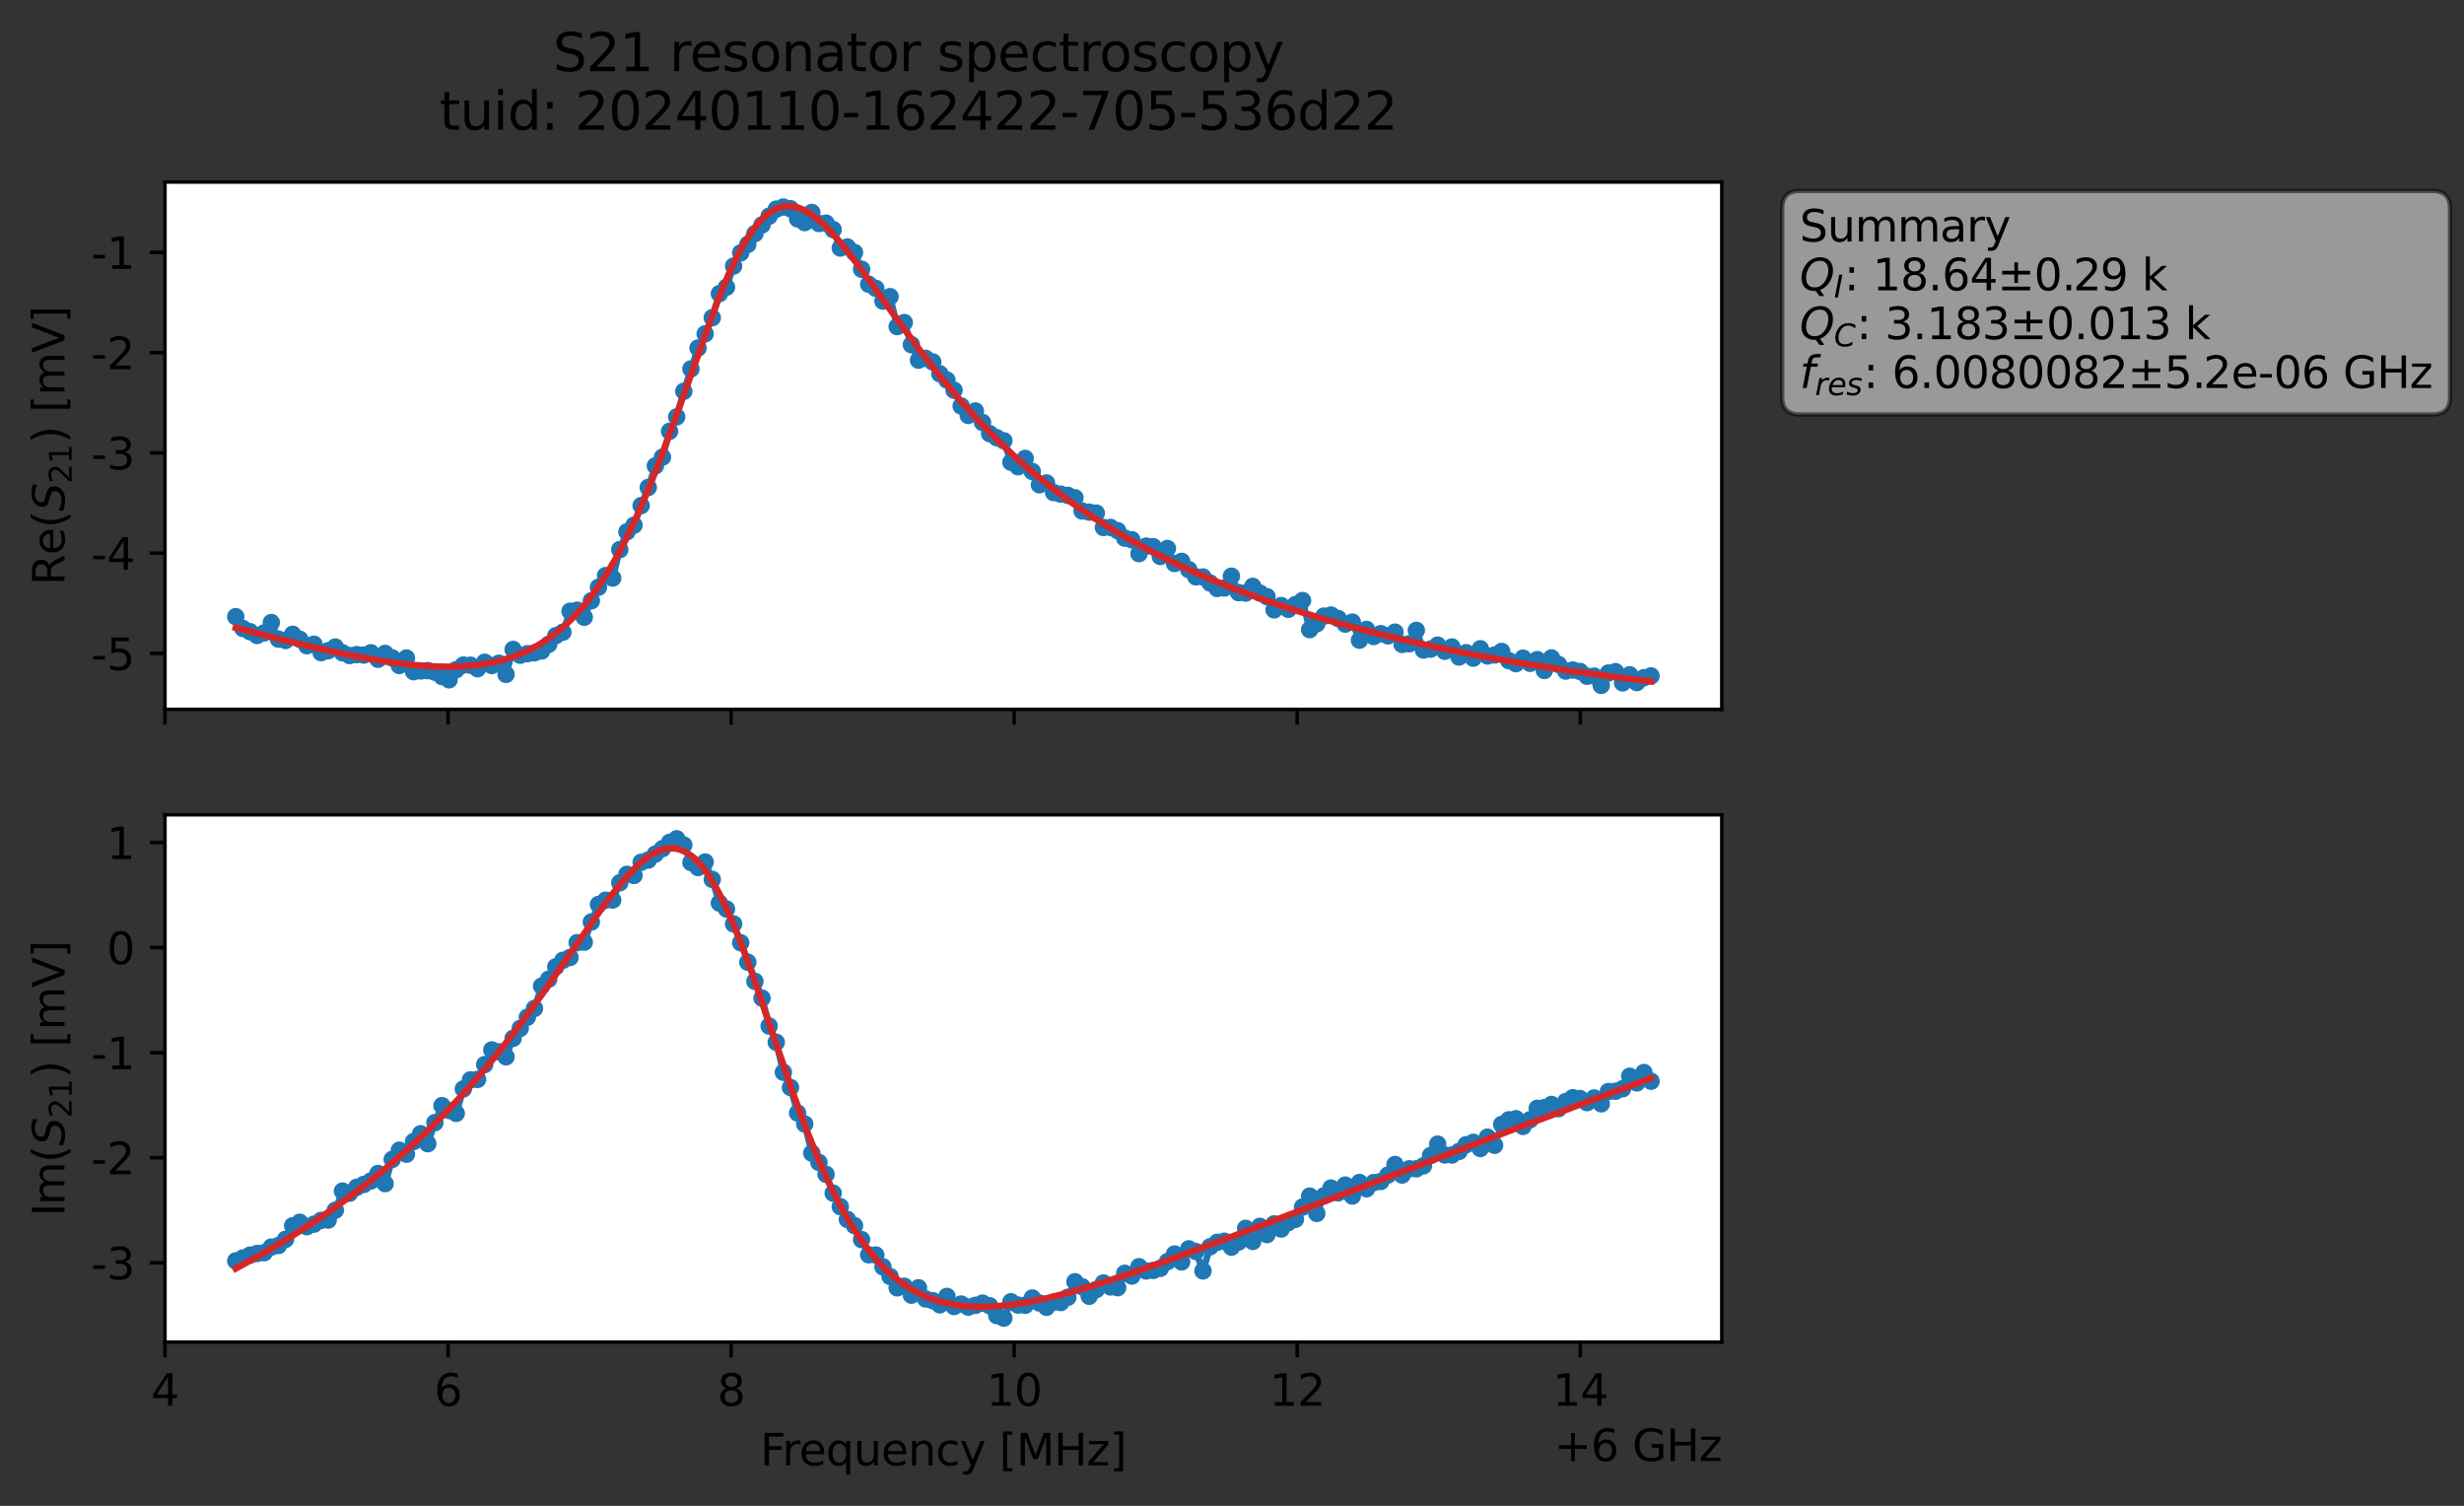 <?xml version="1.0" encoding="utf-8" standalone="no"?>
<!DOCTYPE svg PUBLIC "-//W3C//DTD SVG 1.1//EN"
  "http://www.w3.org/Graphics/SVG/1.1/DTD/svg11.dtd">
<svg xmlns:xlink="http://www.w3.org/1999/xlink" width="565.224pt" height="345.428pt" viewBox="0 0 565.224 345.428" xmlns="http://www.w3.org/2000/svg" version="1.1">
 <rect x="0" y="0" width="565.224" height="345.428" fill="#333333" stroke="none"/>
 <defs>
  <style type="text/css">*{stroke-linejoin: round; stroke-linecap: butt}</style>
 </defs>
 <g id="figure_1">
  <g id="patch_1">
   <path d="M 0 345.428 
L 565.224 345.428 
L 565.224 -0 
L 0 -0 
L 0 345.428 
z
" style="fill: none; opacity: 0"/>
  </g>
  <g id="axes_1">
   <g id="patch_2">
    <path d="M 37.848 162.72 
L 394.968 162.72 
L 394.968 41.76 
L 37.848 41.76 
z
" style="fill: #ffffff"/>
   </g>
   <g id="matplotlib.axis_1">
    <g id="xtick_1">
     <g id="line2d_1">
      <defs>
       <path id="me6922f644d" d="M 0 0 
L 0 3.5 
" style="stroke: #000000; stroke-width: 0.8"/>
      </defs>
      <g>
       <use xlink:href="#me6922f644d" x="37.848" y="162.72" style="stroke: #000000; stroke-width: 0.8"/>
      </g>
     </g>
    </g>
    <g id="xtick_2">
     <g id="line2d_2">
      <g>
       <use xlink:href="#me6922f644d" x="102.779" y="162.72" style="stroke: #000000; stroke-width: 0.8"/>
      </g>
     </g>
    </g>
    <g id="xtick_3">
     <g id="line2d_3">
      <g>
       <use xlink:href="#me6922f644d" x="167.71" y="162.72" style="stroke: #000000; stroke-width: 0.8"/>
      </g>
     </g>
    </g>
    <g id="xtick_4">
     <g id="line2d_4">
      <g>
       <use xlink:href="#me6922f644d" x="232.641" y="162.72" style="stroke: #000000; stroke-width: 0.8"/>
      </g>
     </g>
    </g>
    <g id="xtick_5">
     <g id="line2d_5">
      <g>
       <use xlink:href="#me6922f644d" x="297.572" y="162.72" style="stroke: #000000; stroke-width: 0.8"/>
      </g>
     </g>
    </g>
    <g id="xtick_6">
     <g id="line2d_6">
      <g>
       <use xlink:href="#me6922f644d" x="362.503" y="162.72" style="stroke: #000000; stroke-width: 0.8"/>
      </g>
     </g>
    </g>
   </g>
   <g id="matplotlib.axis_2">
    <g id="ytick_1">
     <g id="line2d_7">
      <defs>
       <path id="m344caad7e2" d="M 0 0 
L -3.5 0 
" style="stroke: #000000; stroke-width: 0.8"/>
      </defs>
      <g>
       <use xlink:href="#m344caad7e2" x="37.848" y="149.891" style="stroke: #000000; stroke-width: 0.8"/>
      </g>
     </g>
     <g id="text_1">
      <!-- -5 -->
      <g transform="translate(20.878 153.69) scale(0.1 -0.1)">
       <defs>
        <path id="DejaVuSans-2d" d="M 313 2009 
L 1997 2009 
L 1997 1497 
L 313 1497 
L 313 2009 
z
" transform="scale(0.016)"/>
        <path id="DejaVuSans-35" d="M 691 4666 
L 3169 4666 
L 3169 4134 
L 1269 4134 
L 1269 2991 
Q 1406 3038 1543 3061 
Q 1681 3084 1819 3084 
Q 2600 3084 3056 2656 
Q 3513 2228 3513 1497 
Q 3513 744 3044 326 
Q 2575 -91 1722 -91 
Q 1428 -91 1123 -41 
Q 819 9 494 109 
L 494 744 
Q 775 591 1075 516 
Q 1375 441 1709 441 
Q 2250 441 2565 725 
Q 2881 1009 2881 1497 
Q 2881 1984 2565 2268 
Q 2250 2553 1709 2553 
Q 1456 2553 1204 2497 
Q 953 2441 691 2322 
L 691 4666 
z
" transform="scale(0.016)"/>
       </defs>
       <use xlink:href="#DejaVuSans-2d"/>
       <use xlink:href="#DejaVuSans-35" x="36.084"/>
      </g>
     </g>
    </g>
    <g id="ytick_2">
     <g id="line2d_8">
      <g>
       <use xlink:href="#m344caad7e2" x="37.848" y="126.888" style="stroke: #000000; stroke-width: 0.8"/>
      </g>
     </g>
     <g id="text_2">
      <!-- -4 -->
      <g transform="translate(20.878 130.688) scale(0.1 -0.1)">
       <defs>
        <path id="DejaVuSans-34" d="M 2419 4116 
L 825 1625 
L 2419 1625 
L 2419 4116 
z
M 2253 4666 
L 3047 4666 
L 3047 1625 
L 3713 1625 
L 3713 1100 
L 3047 1100 
L 3047 0 
L 2419 0 
L 2419 1100 
L 313 1100 
L 313 1709 
L 2253 4666 
z
" transform="scale(0.016)"/>
       </defs>
       <use xlink:href="#DejaVuSans-2d"/>
       <use xlink:href="#DejaVuSans-34" x="36.084"/>
      </g>
     </g>
    </g>
    <g id="ytick_3">
     <g id="line2d_9">
      <g>
       <use xlink:href="#m344caad7e2" x="37.848" y="103.886" style="stroke: #000000; stroke-width: 0.8"/>
      </g>
     </g>
     <g id="text_3">
      <!-- -3 -->
      <g transform="translate(20.878 107.685) scale(0.1 -0.1)">
       <defs>
        <path id="DejaVuSans-33" d="M 2597 2516 
Q 3050 2419 3304 2112 
Q 3559 1806 3559 1356 
Q 3559 666 3084 287 
Q 2609 -91 1734 -91 
Q 1441 -91 1130 -33 
Q 819 25 488 141 
L 488 750 
Q 750 597 1062 519 
Q 1375 441 1716 441 
Q 2309 441 2620 675 
Q 2931 909 2931 1356 
Q 2931 1769 2642 2001 
Q 2353 2234 1838 2234 
L 1294 2234 
L 1294 2753 
L 1863 2753 
Q 2328 2753 2575 2939 
Q 2822 3125 2822 3475 
Q 2822 3834 2567 4026 
Q 2313 4219 1838 4219 
Q 1578 4219 1281 4162 
Q 984 4106 628 3988 
L 628 4550 
Q 988 4650 1302 4700 
Q 1616 4750 1894 4750 
Q 2613 4750 3031 4423 
Q 3450 4097 3450 3541 
Q 3450 3153 3228 2886 
Q 3006 2619 2597 2516 
z
" transform="scale(0.016)"/>
       </defs>
       <use xlink:href="#DejaVuSans-2d"/>
       <use xlink:href="#DejaVuSans-33" x="36.084"/>
      </g>
     </g>
    </g>
    <g id="ytick_4">
     <g id="line2d_10">
      <g>
       <use xlink:href="#m344caad7e2" x="37.848" y="80.883" style="stroke: #000000; stroke-width: 0.8"/>
      </g>
     </g>
     <g id="text_4">
      <!-- -2 -->
      <g transform="translate(20.878 84.682) scale(0.1 -0.1)">
       <defs>
        <path id="DejaVuSans-32" d="M 1228 531 
L 3431 531 
L 3431 0 
L 469 0 
L 469 531 
Q 828 903 1448 1529 
Q 2069 2156 2228 2338 
Q 2531 2678 2651 2914 
Q 2772 3150 2772 3378 
Q 2772 3750 2511 3984 
Q 2250 4219 1831 4219 
Q 1534 4219 1204 4116 
Q 875 4013 500 3803 
L 500 4441 
Q 881 4594 1212 4672 
Q 1544 4750 1819 4750 
Q 2544 4750 2975 4387 
Q 3406 4025 3406 3419 
Q 3406 3131 3298 2873 
Q 3191 2616 2906 2266 
Q 2828 2175 2409 1742 
Q 1991 1309 1228 531 
z
" transform="scale(0.016)"/>
       </defs>
       <use xlink:href="#DejaVuSans-2d"/>
       <use xlink:href="#DejaVuSans-32" x="36.084"/>
      </g>
     </g>
    </g>
    <g id="ytick_5">
     <g id="line2d_11">
      <g>
       <use xlink:href="#m344caad7e2" x="37.848" y="57.88" style="stroke: #000000; stroke-width: 0.8"/>
      </g>
     </g>
     <g id="text_5">
      <!-- -1 -->
      <g transform="translate(20.878 61.679) scale(0.1 -0.1)">
       <defs>
        <path id="DejaVuSans-31" d="M 794 531 
L 1825 531 
L 1825 4091 
L 703 3866 
L 703 4441 
L 1819 4666 
L 2450 4666 
L 2450 531 
L 3481 531 
L 3481 0 
L 794 0 
L 794 531 
z
" transform="scale(0.016)"/>
       </defs>
       <use xlink:href="#DejaVuSans-2d"/>
       <use xlink:href="#DejaVuSans-31" x="36.084"/>
      </g>
     </g>
    </g>
    <g id="text_6">
     <!-- Re$(S_{21})$ [mV] -->
     <g transform="translate(14.798 134.24) rotate(-90) scale(0.1 -0.1)">
      <defs>
       <path id="DejaVuSans-52" d="M 2841 2188 
Q 3044 2119 3236 1894 
Q 3428 1669 3622 1275 
L 4263 0 
L 3584 0 
L 2988 1197 
Q 2756 1666 2539 1819 
Q 2322 1972 1947 1972 
L 1259 1972 
L 1259 0 
L 628 0 
L 628 4666 
L 2053 4666 
Q 2853 4666 3247 4331 
Q 3641 3997 3641 3322 
Q 3641 2881 3436 2590 
Q 3231 2300 2841 2188 
z
M 1259 4147 
L 1259 2491 
L 2053 2491 
Q 2509 2491 2742 2702 
Q 2975 2913 2975 3322 
Q 2975 3731 2742 3939 
Q 2509 4147 2053 4147 
L 1259 4147 
z
" transform="scale(0.016)"/>
       <path id="DejaVuSans-65" d="M 3597 1894 
L 3597 1613 
L 953 1613 
Q 991 1019 1311 708 
Q 1631 397 2203 397 
Q 2534 397 2845 478 
Q 3156 559 3463 722 
L 3463 178 
Q 3153 47 2828 -22 
Q 2503 -91 2169 -91 
Q 1331 -91 842 396 
Q 353 884 353 1716 
Q 353 2575 817 3079 
Q 1281 3584 2069 3584 
Q 2775 3584 3186 3129 
Q 3597 2675 3597 1894 
z
M 3022 2063 
Q 3016 2534 2758 2815 
Q 2500 3097 2075 3097 
Q 1594 3097 1305 2825 
Q 1016 2553 972 2059 
L 3022 2063 
z
" transform="scale(0.016)"/>
       <path id="DejaVuSans-28" d="M 1984 4856 
Q 1566 4138 1362 3434 
Q 1159 2731 1159 2009 
Q 1159 1288 1364 580 
Q 1569 -128 1984 -844 
L 1484 -844 
Q 1016 -109 783 600 
Q 550 1309 550 2009 
Q 550 2706 781 3412 
Q 1013 4119 1484 4856 
L 1984 4856 
z
" transform="scale(0.016)"/>
       <path id="DejaVuSans-Oblique-53" d="M 3859 4513 
L 3738 3897 
Q 3422 4066 3111 4152 
Q 2800 4238 2509 4238 
Q 1944 4238 1609 3991 
Q 1275 3744 1275 3334 
Q 1275 3109 1398 2989 
Q 1522 2869 2034 2731 
L 2413 2638 
Q 3053 2472 3303 2217 
Q 3553 1963 3553 1503 
Q 3553 797 2998 353 
Q 2444 -91 1538 -91 
Q 1166 -91 791 -17 
Q 416 56 38 206 
L 166 856 
Q 513 641 861 531 
Q 1209 422 1556 422 
Q 2147 422 2503 684 
Q 2859 947 2859 1369 
Q 2859 1650 2717 1795 
Q 2575 1941 2106 2059 
L 1728 2156 
Q 1081 2325 845 2545 
Q 609 2766 609 3163 
Q 609 3859 1145 4304 
Q 1681 4750 2541 4750 
Q 2875 4750 3203 4690 
Q 3531 4631 3859 4513 
z
" transform="scale(0.016)"/>
       <path id="DejaVuSans-29" d="M 513 4856 
L 1013 4856 
Q 1481 4119 1714 3412 
Q 1947 2706 1947 2009 
Q 1947 1309 1714 600 
Q 1481 -109 1013 -844 
L 513 -844 
Q 928 -128 1133 580 
Q 1338 1288 1338 2009 
Q 1338 2731 1133 3434 
Q 928 4138 513 4856 
z
" transform="scale(0.016)"/>
       <path id="DejaVuSans-20" transform="scale(0.016)"/>
       <path id="DejaVuSans-5b" d="M 550 4863 
L 1875 4863 
L 1875 4416 
L 1125 4416 
L 1125 -397 
L 1875 -397 
L 1875 -844 
L 550 -844 
L 550 4863 
z
" transform="scale(0.016)"/>
       <path id="DejaVuSans-6d" d="M 3328 2828 
Q 3544 3216 3844 3400 
Q 4144 3584 4550 3584 
Q 5097 3584 5394 3201 
Q 5691 2819 5691 2113 
L 5691 0 
L 5113 0 
L 5113 2094 
Q 5113 2597 4934 2840 
Q 4756 3084 4391 3084 
Q 3944 3084 3684 2787 
Q 3425 2491 3425 1978 
L 3425 0 
L 2847 0 
L 2847 2094 
Q 2847 2600 2669 2842 
Q 2491 3084 2119 3084 
Q 1678 3084 1418 2786 
Q 1159 2488 1159 1978 
L 1159 0 
L 581 0 
L 581 3500 
L 1159 3500 
L 1159 2956 
Q 1356 3278 1631 3431 
Q 1906 3584 2284 3584 
Q 2666 3584 2933 3390 
Q 3200 3197 3328 2828 
z
" transform="scale(0.016)"/>
       <path id="DejaVuSans-56" d="M 1831 0 
L 50 4666 
L 709 4666 
L 2188 738 
L 3669 4666 
L 4325 4666 
L 2547 0 
L 1831 0 
z
" transform="scale(0.016)"/>
       <path id="DejaVuSans-5d" d="M 1947 4863 
L 1947 -844 
L 622 -844 
L 622 -397 
L 1369 -397 
L 1369 4416 
L 622 4416 
L 622 4863 
L 1947 4863 
z
" transform="scale(0.016)"/>
      </defs>
      <use xlink:href="#DejaVuSans-52" transform="translate(0 0.016)"/>
      <use xlink:href="#DejaVuSans-65" transform="translate(69.482 0.016)"/>
      <use xlink:href="#DejaVuSans-28" transform="translate(131.006 0.016)"/>
      <use xlink:href="#DejaVuSans-Oblique-53" transform="translate(170.02 0.016)"/>
      <use xlink:href="#DejaVuSans-32" transform="translate(233.496 -16.391) scale(0.7)"/>
      <use xlink:href="#DejaVuSans-31" transform="translate(278.032 -16.391) scale(0.7)"/>
      <use xlink:href="#DejaVuSans-29" transform="translate(325.303 0.016)"/>
      <use xlink:href="#DejaVuSans-20" transform="translate(364.316 0.016)"/>
      <use xlink:href="#DejaVuSans-5b" transform="translate(396.104 0.016)"/>
      <use xlink:href="#DejaVuSans-6d" transform="translate(435.117 0.016)"/>
      <use xlink:href="#DejaVuSans-56" transform="translate(532.529 0.016)"/>
      <use xlink:href="#DejaVuSans-5d" transform="translate(600.938 0.016)"/>
     </g>
    </g>
   </g>
   <g id="line2d_12">
    <path d="M 54.081 141.46 
L 55.713 144.162 
L 57.344 144.904 
L 58.975 145.779 
L 60.607 145.185 
L 62.238 142.811 
L 63.87 146.612 
L 65.501 146.923 
L 67.133 145.506 
L 68.764 146.647 
L 70.395 148.125 
L 72.027 147.783 
L 73.658 149.713 
L 75.29 149.266 
L 76.921 148.416 
L 78.553 149.744 
L 80.184 150.38 
L 81.815 150.168 
L 83.447 150.27 
L 85.078 149.745 
L 86.71 151.239 
L 88.341 149.887 
L 89.973 150.923 
L 91.604 152.662 
L 93.235 150.942 
L 94.867 154.081 
L 98.13 153.841 
L 99.761 154.196 
L 101.393 155.199 
L 103.024 155.941 
L 104.655 153.618 
L 106.287 152.56 
L 107.918 152.596 
L 109.55 153.4 
L 111.181 151.916 
L 112.813 152.671 
L 114.444 152.138 
L 116.076 154.696 
L 117.707 148.982 
L 119.338 150.305 
L 120.97 149.956 
L 122.601 149.746 
L 124.233 149.336 
L 125.864 147.807 
L 127.496 145.818 
L 129.127 145.019 
L 130.758 140.211 
L 132.39 139.974 
L 134.021 141.59 
L 135.653 137.806 
L 137.284 134.707 
L 138.916 132.036 
L 140.547 132.601 
L 142.178 126.068 
L 143.81 122.002 
L 145.441 120.466 
L 147.073 115.979 
L 148.704 111.819 
L 150.336 106.865 
L 151.967 104.865 
L 153.598 98.933 
L 155.23 95.625 
L 156.861 89.764 
L 160.124 79.835 
L 161.756 76.584 
L 163.387 72.876 
L 165.018 67.372 
L 166.65 65.879 
L 168.281 61.033 
L 169.913 57.999 
L 171.544 56.061 
L 173.176 53.59 
L 176.438 49.586 
L 178.07 47.978 
L 179.701 47.496 
L 181.333 47.882 
L 182.964 50.204 
L 184.596 51.059 
L 186.227 48.739 
L 187.858 51.275 
L 189.49 51.201 
L 191.121 52.666 
L 192.753 56.889 
L 194.384 56.652 
L 196.016 57.921 
L 197.647 61.766 
L 199.278 65.208 
L 200.91 66.15 
L 202.541 69.072 
L 204.173 68.051 
L 205.804 74.912 
L 207.436 73.997 
L 209.067 79.062 
L 210.698 82.622 
L 212.33 82.203 
L 213.961 83.034 
L 215.593 85.748 
L 217.224 87.186 
L 218.856 89.516 
L 220.487 93.137 
L 222.118 95.296 
L 223.75 94.283 
L 227.013 99.464 
L 228.644 100.4 
L 230.276 101.11 
L 231.907 106.034 
L 233.538 107.067 
L 235.17 105.155 
L 238.433 111.203 
L 240.064 110.786 
L 241.696 112.996 
L 244.958 113.635 
L 246.59 114.185 
L 248.221 117.212 
L 251.484 117.706 
L 253.116 120.996 
L 254.747 120.989 
L 256.378 121.732 
L 258.01 123.443 
L 259.641 123.829 
L 261.273 127.002 
L 262.904 125.274 
L 264.536 125.408 
L 266.167 127.652 
L 267.798 125.818 
L 269.43 129.27 
L 271.061 128.766 
L 272.693 130.671 
L 274.324 132.324 
L 275.956 132.361 
L 279.218 134.991 
L 280.85 134.884 
L 282.481 132.175 
L 284.113 135.943 
L 285.744 136.047 
L 287.376 134.506 
L 289.007 136.048 
L 290.638 136.87 
L 292.27 139.894 
L 293.901 138.908 
L 295.533 139.766 
L 297.164 138.687 
L 298.796 137.759 
L 300.427 144.434 
L 302.059 143.077 
L 303.69 141.33 
L 305.321 141.086 
L 306.953 141.87 
L 308.584 143.161 
L 310.216 142.715 
L 311.847 146.862 
L 313.479 144.386 
L 315.11 146.012 
L 316.741 145.35 
L 318.373 145.866 
L 320.004 145.013 
L 321.636 147.827 
L 323.267 147.681 
L 324.899 144.602 
L 326.53 149.117 
L 328.161 148.903 
L 329.793 147.99 
L 331.424 149.394 
L 333.056 148.407 
L 334.687 150.712 
L 336.319 149.728 
L 337.95 150.972 
L 339.581 148.822 
L 341.213 150.476 
L 342.844 150.254 
L 344.476 149.439 
L 346.107 151.544 
L 347.739 152.24 
L 349.37 150.969 
L 351.001 152.161 
L 352.633 151.31 
L 354.264 153.805 
L 355.896 150.921 
L 359.159 153.942 
L 360.79 153.696 
L 362.421 154.024 
L 364.053 155.126 
L 365.684 155.087 
L 367.316 157.222 
L 368.947 154.39 
L 370.579 154.078 
L 372.21 156.654 
L 373.841 154.792 
L 375.473 156.577 
L 377.104 155.456 
L 378.736 155.048 
L 378.736 155.048 
" clip-path="url(#pbe23c78953)" style="fill: none; stroke: #1f77b4; stroke-width: 1.5; stroke-linecap: square"/>
    <defs>
     <path id="m4d98350a2b" d="M 0 1.5 
C 0.398 1.5 0.779 1.342 1.061 1.061 
C 1.342 0.779 1.5 0.398 1.5 0 
C 1.5 -0.398 1.342 -0.779 1.061 -1.061 
C 0.779 -1.342 0.398 -1.5 0 -1.5 
C -0.398 -1.5 -0.779 -1.342 -1.061 -1.061 
C -1.342 -0.779 -1.5 -0.398 -1.5 0 
C -1.5 0.398 -1.342 0.779 -1.061 1.061 
C -0.779 1.342 -0.398 1.5 0 1.5 
z
" style="stroke: #1f77b4"/>
    </defs>
    <g clip-path="url(#pbe23c78953)">
     <use xlink:href="#m4d98350a2b" x="54.081" y="141.46" style="fill: #1f77b4; stroke: #1f77b4"/>
     <use xlink:href="#m4d98350a2b" x="55.713" y="144.162" style="fill: #1f77b4; stroke: #1f77b4"/>
     <use xlink:href="#m4d98350a2b" x="57.344" y="144.904" style="fill: #1f77b4; stroke: #1f77b4"/>
     <use xlink:href="#m4d98350a2b" x="58.975" y="145.779" style="fill: #1f77b4; stroke: #1f77b4"/>
     <use xlink:href="#m4d98350a2b" x="60.607" y="145.185" style="fill: #1f77b4; stroke: #1f77b4"/>
     <use xlink:href="#m4d98350a2b" x="62.238" y="142.811" style="fill: #1f77b4; stroke: #1f77b4"/>
     <use xlink:href="#m4d98350a2b" x="63.87" y="146.612" style="fill: #1f77b4; stroke: #1f77b4"/>
     <use xlink:href="#m4d98350a2b" x="65.501" y="146.923" style="fill: #1f77b4; stroke: #1f77b4"/>
     <use xlink:href="#m4d98350a2b" x="67.133" y="145.506" style="fill: #1f77b4; stroke: #1f77b4"/>
     <use xlink:href="#m4d98350a2b" x="68.764" y="146.647" style="fill: #1f77b4; stroke: #1f77b4"/>
     <use xlink:href="#m4d98350a2b" x="70.395" y="148.125" style="fill: #1f77b4; stroke: #1f77b4"/>
     <use xlink:href="#m4d98350a2b" x="72.027" y="147.783" style="fill: #1f77b4; stroke: #1f77b4"/>
     <use xlink:href="#m4d98350a2b" x="73.658" y="149.713" style="fill: #1f77b4; stroke: #1f77b4"/>
     <use xlink:href="#m4d98350a2b" x="75.29" y="149.266" style="fill: #1f77b4; stroke: #1f77b4"/>
     <use xlink:href="#m4d98350a2b" x="76.921" y="148.416" style="fill: #1f77b4; stroke: #1f77b4"/>
     <use xlink:href="#m4d98350a2b" x="78.553" y="149.744" style="fill: #1f77b4; stroke: #1f77b4"/>
     <use xlink:href="#m4d98350a2b" x="80.184" y="150.38" style="fill: #1f77b4; stroke: #1f77b4"/>
     <use xlink:href="#m4d98350a2b" x="81.815" y="150.168" style="fill: #1f77b4; stroke: #1f77b4"/>
     <use xlink:href="#m4d98350a2b" x="83.447" y="150.27" style="fill: #1f77b4; stroke: #1f77b4"/>
     <use xlink:href="#m4d98350a2b" x="85.078" y="149.745" style="fill: #1f77b4; stroke: #1f77b4"/>
     <use xlink:href="#m4d98350a2b" x="86.71" y="151.239" style="fill: #1f77b4; stroke: #1f77b4"/>
     <use xlink:href="#m4d98350a2b" x="88.341" y="149.887" style="fill: #1f77b4; stroke: #1f77b4"/>
     <use xlink:href="#m4d98350a2b" x="89.973" y="150.923" style="fill: #1f77b4; stroke: #1f77b4"/>
     <use xlink:href="#m4d98350a2b" x="91.604" y="152.662" style="fill: #1f77b4; stroke: #1f77b4"/>
     <use xlink:href="#m4d98350a2b" x="93.235" y="150.942" style="fill: #1f77b4; stroke: #1f77b4"/>
     <use xlink:href="#m4d98350a2b" x="94.867" y="154.081" style="fill: #1f77b4; stroke: #1f77b4"/>
     <use xlink:href="#m4d98350a2b" x="96.498" y="153.918" style="fill: #1f77b4; stroke: #1f77b4"/>
     <use xlink:href="#m4d98350a2b" x="98.13" y="153.841" style="fill: #1f77b4; stroke: #1f77b4"/>
     <use xlink:href="#m4d98350a2b" x="99.761" y="154.196" style="fill: #1f77b4; stroke: #1f77b4"/>
     <use xlink:href="#m4d98350a2b" x="101.393" y="155.199" style="fill: #1f77b4; stroke: #1f77b4"/>
     <use xlink:href="#m4d98350a2b" x="103.024" y="155.941" style="fill: #1f77b4; stroke: #1f77b4"/>
     <use xlink:href="#m4d98350a2b" x="104.655" y="153.618" style="fill: #1f77b4; stroke: #1f77b4"/>
     <use xlink:href="#m4d98350a2b" x="106.287" y="152.56" style="fill: #1f77b4; stroke: #1f77b4"/>
     <use xlink:href="#m4d98350a2b" x="107.918" y="152.596" style="fill: #1f77b4; stroke: #1f77b4"/>
     <use xlink:href="#m4d98350a2b" x="109.55" y="153.4" style="fill: #1f77b4; stroke: #1f77b4"/>
     <use xlink:href="#m4d98350a2b" x="111.181" y="151.916" style="fill: #1f77b4; stroke: #1f77b4"/>
     <use xlink:href="#m4d98350a2b" x="112.813" y="152.671" style="fill: #1f77b4; stroke: #1f77b4"/>
     <use xlink:href="#m4d98350a2b" x="114.444" y="152.138" style="fill: #1f77b4; stroke: #1f77b4"/>
     <use xlink:href="#m4d98350a2b" x="116.076" y="154.696" style="fill: #1f77b4; stroke: #1f77b4"/>
     <use xlink:href="#m4d98350a2b" x="117.707" y="148.982" style="fill: #1f77b4; stroke: #1f77b4"/>
     <use xlink:href="#m4d98350a2b" x="119.338" y="150.305" style="fill: #1f77b4; stroke: #1f77b4"/>
     <use xlink:href="#m4d98350a2b" x="120.97" y="149.956" style="fill: #1f77b4; stroke: #1f77b4"/>
     <use xlink:href="#m4d98350a2b" x="122.601" y="149.746" style="fill: #1f77b4; stroke: #1f77b4"/>
     <use xlink:href="#m4d98350a2b" x="124.233" y="149.336" style="fill: #1f77b4; stroke: #1f77b4"/>
     <use xlink:href="#m4d98350a2b" x="125.864" y="147.807" style="fill: #1f77b4; stroke: #1f77b4"/>
     <use xlink:href="#m4d98350a2b" x="127.496" y="145.818" style="fill: #1f77b4; stroke: #1f77b4"/>
     <use xlink:href="#m4d98350a2b" x="129.127" y="145.019" style="fill: #1f77b4; stroke: #1f77b4"/>
     <use xlink:href="#m4d98350a2b" x="130.758" y="140.211" style="fill: #1f77b4; stroke: #1f77b4"/>
     <use xlink:href="#m4d98350a2b" x="132.39" y="139.974" style="fill: #1f77b4; stroke: #1f77b4"/>
     <use xlink:href="#m4d98350a2b" x="134.021" y="141.59" style="fill: #1f77b4; stroke: #1f77b4"/>
     <use xlink:href="#m4d98350a2b" x="135.653" y="137.806" style="fill: #1f77b4; stroke: #1f77b4"/>
     <use xlink:href="#m4d98350a2b" x="137.284" y="134.707" style="fill: #1f77b4; stroke: #1f77b4"/>
     <use xlink:href="#m4d98350a2b" x="138.916" y="132.036" style="fill: #1f77b4; stroke: #1f77b4"/>
     <use xlink:href="#m4d98350a2b" x="140.547" y="132.601" style="fill: #1f77b4; stroke: #1f77b4"/>
     <use xlink:href="#m4d98350a2b" x="142.178" y="126.068" style="fill: #1f77b4; stroke: #1f77b4"/>
     <use xlink:href="#m4d98350a2b" x="143.81" y="122.002" style="fill: #1f77b4; stroke: #1f77b4"/>
     <use xlink:href="#m4d98350a2b" x="145.441" y="120.466" style="fill: #1f77b4; stroke: #1f77b4"/>
     <use xlink:href="#m4d98350a2b" x="147.073" y="115.979" style="fill: #1f77b4; stroke: #1f77b4"/>
     <use xlink:href="#m4d98350a2b" x="148.704" y="111.819" style="fill: #1f77b4; stroke: #1f77b4"/>
     <use xlink:href="#m4d98350a2b" x="150.336" y="106.865" style="fill: #1f77b4; stroke: #1f77b4"/>
     <use xlink:href="#m4d98350a2b" x="151.967" y="104.865" style="fill: #1f77b4; stroke: #1f77b4"/>
     <use xlink:href="#m4d98350a2b" x="153.598" y="98.933" style="fill: #1f77b4; stroke: #1f77b4"/>
     <use xlink:href="#m4d98350a2b" x="155.23" y="95.625" style="fill: #1f77b4; stroke: #1f77b4"/>
     <use xlink:href="#m4d98350a2b" x="156.861" y="89.764" style="fill: #1f77b4; stroke: #1f77b4"/>
     <use xlink:href="#m4d98350a2b" x="158.493" y="84.632" style="fill: #1f77b4; stroke: #1f77b4"/>
     <use xlink:href="#m4d98350a2b" x="160.124" y="79.835" style="fill: #1f77b4; stroke: #1f77b4"/>
     <use xlink:href="#m4d98350a2b" x="161.756" y="76.584" style="fill: #1f77b4; stroke: #1f77b4"/>
     <use xlink:href="#m4d98350a2b" x="163.387" y="72.876" style="fill: #1f77b4; stroke: #1f77b4"/>
     <use xlink:href="#m4d98350a2b" x="165.018" y="67.372" style="fill: #1f77b4; stroke: #1f77b4"/>
     <use xlink:href="#m4d98350a2b" x="166.65" y="65.879" style="fill: #1f77b4; stroke: #1f77b4"/>
     <use xlink:href="#m4d98350a2b" x="168.281" y="61.033" style="fill: #1f77b4; stroke: #1f77b4"/>
     <use xlink:href="#m4d98350a2b" x="169.913" y="57.999" style="fill: #1f77b4; stroke: #1f77b4"/>
     <use xlink:href="#m4d98350a2b" x="171.544" y="56.061" style="fill: #1f77b4; stroke: #1f77b4"/>
     <use xlink:href="#m4d98350a2b" x="173.176" y="53.59" style="fill: #1f77b4; stroke: #1f77b4"/>
     <use xlink:href="#m4d98350a2b" x="174.807" y="51.596" style="fill: #1f77b4; stroke: #1f77b4"/>
     <use xlink:href="#m4d98350a2b" x="176.438" y="49.586" style="fill: #1f77b4; stroke: #1f77b4"/>
     <use xlink:href="#m4d98350a2b" x="178.07" y="47.978" style="fill: #1f77b4; stroke: #1f77b4"/>
     <use xlink:href="#m4d98350a2b" x="179.701" y="47.496" style="fill: #1f77b4; stroke: #1f77b4"/>
     <use xlink:href="#m4d98350a2b" x="181.333" y="47.882" style="fill: #1f77b4; stroke: #1f77b4"/>
     <use xlink:href="#m4d98350a2b" x="182.964" y="50.204" style="fill: #1f77b4; stroke: #1f77b4"/>
     <use xlink:href="#m4d98350a2b" x="184.596" y="51.059" style="fill: #1f77b4; stroke: #1f77b4"/>
     <use xlink:href="#m4d98350a2b" x="186.227" y="48.739" style="fill: #1f77b4; stroke: #1f77b4"/>
     <use xlink:href="#m4d98350a2b" x="187.858" y="51.275" style="fill: #1f77b4; stroke: #1f77b4"/>
     <use xlink:href="#m4d98350a2b" x="189.49" y="51.201" style="fill: #1f77b4; stroke: #1f77b4"/>
     <use xlink:href="#m4d98350a2b" x="191.121" y="52.666" style="fill: #1f77b4; stroke: #1f77b4"/>
     <use xlink:href="#m4d98350a2b" x="192.753" y="56.889" style="fill: #1f77b4; stroke: #1f77b4"/>
     <use xlink:href="#m4d98350a2b" x="194.384" y="56.652" style="fill: #1f77b4; stroke: #1f77b4"/>
     <use xlink:href="#m4d98350a2b" x="196.016" y="57.921" style="fill: #1f77b4; stroke: #1f77b4"/>
     <use xlink:href="#m4d98350a2b" x="197.647" y="61.766" style="fill: #1f77b4; stroke: #1f77b4"/>
     <use xlink:href="#m4d98350a2b" x="199.278" y="65.208" style="fill: #1f77b4; stroke: #1f77b4"/>
     <use xlink:href="#m4d98350a2b" x="200.91" y="66.15" style="fill: #1f77b4; stroke: #1f77b4"/>
     <use xlink:href="#m4d98350a2b" x="202.541" y="69.072" style="fill: #1f77b4; stroke: #1f77b4"/>
     <use xlink:href="#m4d98350a2b" x="204.173" y="68.051" style="fill: #1f77b4; stroke: #1f77b4"/>
     <use xlink:href="#m4d98350a2b" x="205.804" y="74.912" style="fill: #1f77b4; stroke: #1f77b4"/>
     <use xlink:href="#m4d98350a2b" x="207.436" y="73.997" style="fill: #1f77b4; stroke: #1f77b4"/>
     <use xlink:href="#m4d98350a2b" x="209.067" y="79.062" style="fill: #1f77b4; stroke: #1f77b4"/>
     <use xlink:href="#m4d98350a2b" x="210.698" y="82.622" style="fill: #1f77b4; stroke: #1f77b4"/>
     <use xlink:href="#m4d98350a2b" x="212.33" y="82.203" style="fill: #1f77b4; stroke: #1f77b4"/>
     <use xlink:href="#m4d98350a2b" x="213.961" y="83.034" style="fill: #1f77b4; stroke: #1f77b4"/>
     <use xlink:href="#m4d98350a2b" x="215.593" y="85.748" style="fill: #1f77b4; stroke: #1f77b4"/>
     <use xlink:href="#m4d98350a2b" x="217.224" y="87.186" style="fill: #1f77b4; stroke: #1f77b4"/>
     <use xlink:href="#m4d98350a2b" x="218.856" y="89.516" style="fill: #1f77b4; stroke: #1f77b4"/>
     <use xlink:href="#m4d98350a2b" x="220.487" y="93.137" style="fill: #1f77b4; stroke: #1f77b4"/>
     <use xlink:href="#m4d98350a2b" x="222.118" y="95.296" style="fill: #1f77b4; stroke: #1f77b4"/>
     <use xlink:href="#m4d98350a2b" x="223.75" y="94.283" style="fill: #1f77b4; stroke: #1f77b4"/>
     <use xlink:href="#m4d98350a2b" x="225.381" y="96.903" style="fill: #1f77b4; stroke: #1f77b4"/>
     <use xlink:href="#m4d98350a2b" x="227.013" y="99.464" style="fill: #1f77b4; stroke: #1f77b4"/>
     <use xlink:href="#m4d98350a2b" x="228.644" y="100.4" style="fill: #1f77b4; stroke: #1f77b4"/>
     <use xlink:href="#m4d98350a2b" x="230.276" y="101.11" style="fill: #1f77b4; stroke: #1f77b4"/>
     <use xlink:href="#m4d98350a2b" x="231.907" y="106.034" style="fill: #1f77b4; stroke: #1f77b4"/>
     <use xlink:href="#m4d98350a2b" x="233.538" y="107.067" style="fill: #1f77b4; stroke: #1f77b4"/>
     <use xlink:href="#m4d98350a2b" x="235.17" y="105.155" style="fill: #1f77b4; stroke: #1f77b4"/>
     <use xlink:href="#m4d98350a2b" x="236.801" y="108.155" style="fill: #1f77b4; stroke: #1f77b4"/>
     <use xlink:href="#m4d98350a2b" x="238.433" y="111.203" style="fill: #1f77b4; stroke: #1f77b4"/>
     <use xlink:href="#m4d98350a2b" x="240.064" y="110.786" style="fill: #1f77b4; stroke: #1f77b4"/>
     <use xlink:href="#m4d98350a2b" x="241.696" y="112.996" style="fill: #1f77b4; stroke: #1f77b4"/>
     <use xlink:href="#m4d98350a2b" x="243.327" y="113.354" style="fill: #1f77b4; stroke: #1f77b4"/>
     <use xlink:href="#m4d98350a2b" x="244.958" y="113.635" style="fill: #1f77b4; stroke: #1f77b4"/>
     <use xlink:href="#m4d98350a2b" x="246.59" y="114.185" style="fill: #1f77b4; stroke: #1f77b4"/>
     <use xlink:href="#m4d98350a2b" x="248.221" y="117.212" style="fill: #1f77b4; stroke: #1f77b4"/>
     <use xlink:href="#m4d98350a2b" x="249.853" y="117.476" style="fill: #1f77b4; stroke: #1f77b4"/>
     <use xlink:href="#m4d98350a2b" x="251.484" y="117.706" style="fill: #1f77b4; stroke: #1f77b4"/>
     <use xlink:href="#m4d98350a2b" x="253.116" y="120.996" style="fill: #1f77b4; stroke: #1f77b4"/>
     <use xlink:href="#m4d98350a2b" x="254.747" y="120.989" style="fill: #1f77b4; stroke: #1f77b4"/>
     <use xlink:href="#m4d98350a2b" x="256.378" y="121.732" style="fill: #1f77b4; stroke: #1f77b4"/>
     <use xlink:href="#m4d98350a2b" x="258.01" y="123.443" style="fill: #1f77b4; stroke: #1f77b4"/>
     <use xlink:href="#m4d98350a2b" x="259.641" y="123.829" style="fill: #1f77b4; stroke: #1f77b4"/>
     <use xlink:href="#m4d98350a2b" x="261.273" y="127.002" style="fill: #1f77b4; stroke: #1f77b4"/>
     <use xlink:href="#m4d98350a2b" x="262.904" y="125.274" style="fill: #1f77b4; stroke: #1f77b4"/>
     <use xlink:href="#m4d98350a2b" x="264.536" y="125.408" style="fill: #1f77b4; stroke: #1f77b4"/>
     <use xlink:href="#m4d98350a2b" x="266.167" y="127.652" style="fill: #1f77b4; stroke: #1f77b4"/>
     <use xlink:href="#m4d98350a2b" x="267.798" y="125.818" style="fill: #1f77b4; stroke: #1f77b4"/>
     <use xlink:href="#m4d98350a2b" x="269.43" y="129.27" style="fill: #1f77b4; stroke: #1f77b4"/>
     <use xlink:href="#m4d98350a2b" x="271.061" y="128.766" style="fill: #1f77b4; stroke: #1f77b4"/>
     <use xlink:href="#m4d98350a2b" x="272.693" y="130.671" style="fill: #1f77b4; stroke: #1f77b4"/>
     <use xlink:href="#m4d98350a2b" x="274.324" y="132.324" style="fill: #1f77b4; stroke: #1f77b4"/>
     <use xlink:href="#m4d98350a2b" x="275.956" y="132.361" style="fill: #1f77b4; stroke: #1f77b4"/>
     <use xlink:href="#m4d98350a2b" x="277.587" y="133.733" style="fill: #1f77b4; stroke: #1f77b4"/>
     <use xlink:href="#m4d98350a2b" x="279.218" y="134.991" style="fill: #1f77b4; stroke: #1f77b4"/>
     <use xlink:href="#m4d98350a2b" x="280.85" y="134.884" style="fill: #1f77b4; stroke: #1f77b4"/>
     <use xlink:href="#m4d98350a2b" x="282.481" y="132.175" style="fill: #1f77b4; stroke: #1f77b4"/>
     <use xlink:href="#m4d98350a2b" x="284.113" y="135.943" style="fill: #1f77b4; stroke: #1f77b4"/>
     <use xlink:href="#m4d98350a2b" x="285.744" y="136.047" style="fill: #1f77b4; stroke: #1f77b4"/>
     <use xlink:href="#m4d98350a2b" x="287.376" y="134.506" style="fill: #1f77b4; stroke: #1f77b4"/>
     <use xlink:href="#m4d98350a2b" x="289.007" y="136.048" style="fill: #1f77b4; stroke: #1f77b4"/>
     <use xlink:href="#m4d98350a2b" x="290.638" y="136.87" style="fill: #1f77b4; stroke: #1f77b4"/>
     <use xlink:href="#m4d98350a2b" x="292.27" y="139.894" style="fill: #1f77b4; stroke: #1f77b4"/>
     <use xlink:href="#m4d98350a2b" x="293.901" y="138.908" style="fill: #1f77b4; stroke: #1f77b4"/>
     <use xlink:href="#m4d98350a2b" x="295.533" y="139.766" style="fill: #1f77b4; stroke: #1f77b4"/>
     <use xlink:href="#m4d98350a2b" x="297.164" y="138.687" style="fill: #1f77b4; stroke: #1f77b4"/>
     <use xlink:href="#m4d98350a2b" x="298.796" y="137.759" style="fill: #1f77b4; stroke: #1f77b4"/>
     <use xlink:href="#m4d98350a2b" x="300.427" y="144.434" style="fill: #1f77b4; stroke: #1f77b4"/>
     <use xlink:href="#m4d98350a2b" x="302.059" y="143.077" style="fill: #1f77b4; stroke: #1f77b4"/>
     <use xlink:href="#m4d98350a2b" x="303.69" y="141.33" style="fill: #1f77b4; stroke: #1f77b4"/>
     <use xlink:href="#m4d98350a2b" x="305.321" y="141.086" style="fill: #1f77b4; stroke: #1f77b4"/>
     <use xlink:href="#m4d98350a2b" x="306.953" y="141.87" style="fill: #1f77b4; stroke: #1f77b4"/>
     <use xlink:href="#m4d98350a2b" x="308.584" y="143.161" style="fill: #1f77b4; stroke: #1f77b4"/>
     <use xlink:href="#m4d98350a2b" x="310.216" y="142.715" style="fill: #1f77b4; stroke: #1f77b4"/>
     <use xlink:href="#m4d98350a2b" x="311.847" y="146.862" style="fill: #1f77b4; stroke: #1f77b4"/>
     <use xlink:href="#m4d98350a2b" x="313.479" y="144.386" style="fill: #1f77b4; stroke: #1f77b4"/>
     <use xlink:href="#m4d98350a2b" x="315.11" y="146.012" style="fill: #1f77b4; stroke: #1f77b4"/>
     <use xlink:href="#m4d98350a2b" x="316.741" y="145.35" style="fill: #1f77b4; stroke: #1f77b4"/>
     <use xlink:href="#m4d98350a2b" x="318.373" y="145.866" style="fill: #1f77b4; stroke: #1f77b4"/>
     <use xlink:href="#m4d98350a2b" x="320.004" y="145.013" style="fill: #1f77b4; stroke: #1f77b4"/>
     <use xlink:href="#m4d98350a2b" x="321.636" y="147.827" style="fill: #1f77b4; stroke: #1f77b4"/>
     <use xlink:href="#m4d98350a2b" x="323.267" y="147.681" style="fill: #1f77b4; stroke: #1f77b4"/>
     <use xlink:href="#m4d98350a2b" x="324.899" y="144.602" style="fill: #1f77b4; stroke: #1f77b4"/>
     <use xlink:href="#m4d98350a2b" x="326.53" y="149.117" style="fill: #1f77b4; stroke: #1f77b4"/>
     <use xlink:href="#m4d98350a2b" x="328.161" y="148.903" style="fill: #1f77b4; stroke: #1f77b4"/>
     <use xlink:href="#m4d98350a2b" x="329.793" y="147.99" style="fill: #1f77b4; stroke: #1f77b4"/>
     <use xlink:href="#m4d98350a2b" x="331.424" y="149.394" style="fill: #1f77b4; stroke: #1f77b4"/>
     <use xlink:href="#m4d98350a2b" x="333.056" y="148.407" style="fill: #1f77b4; stroke: #1f77b4"/>
     <use xlink:href="#m4d98350a2b" x="334.687" y="150.712" style="fill: #1f77b4; stroke: #1f77b4"/>
     <use xlink:href="#m4d98350a2b" x="336.319" y="149.728" style="fill: #1f77b4; stroke: #1f77b4"/>
     <use xlink:href="#m4d98350a2b" x="337.95" y="150.972" style="fill: #1f77b4; stroke: #1f77b4"/>
     <use xlink:href="#m4d98350a2b" x="339.581" y="148.822" style="fill: #1f77b4; stroke: #1f77b4"/>
     <use xlink:href="#m4d98350a2b" x="341.213" y="150.476" style="fill: #1f77b4; stroke: #1f77b4"/>
     <use xlink:href="#m4d98350a2b" x="342.844" y="150.254" style="fill: #1f77b4; stroke: #1f77b4"/>
     <use xlink:href="#m4d98350a2b" x="344.476" y="149.439" style="fill: #1f77b4; stroke: #1f77b4"/>
     <use xlink:href="#m4d98350a2b" x="346.107" y="151.544" style="fill: #1f77b4; stroke: #1f77b4"/>
     <use xlink:href="#m4d98350a2b" x="347.739" y="152.24" style="fill: #1f77b4; stroke: #1f77b4"/>
     <use xlink:href="#m4d98350a2b" x="349.37" y="150.969" style="fill: #1f77b4; stroke: #1f77b4"/>
     <use xlink:href="#m4d98350a2b" x="351.001" y="152.161" style="fill: #1f77b4; stroke: #1f77b4"/>
     <use xlink:href="#m4d98350a2b" x="352.633" y="151.31" style="fill: #1f77b4; stroke: #1f77b4"/>
     <use xlink:href="#m4d98350a2b" x="354.264" y="153.805" style="fill: #1f77b4; stroke: #1f77b4"/>
     <use xlink:href="#m4d98350a2b" x="355.896" y="150.921" style="fill: #1f77b4; stroke: #1f77b4"/>
     <use xlink:href="#m4d98350a2b" x="357.527" y="152.43" style="fill: #1f77b4; stroke: #1f77b4"/>
     <use xlink:href="#m4d98350a2b" x="359.159" y="153.942" style="fill: #1f77b4; stroke: #1f77b4"/>
     <use xlink:href="#m4d98350a2b" x="360.79" y="153.696" style="fill: #1f77b4; stroke: #1f77b4"/>
     <use xlink:href="#m4d98350a2b" x="362.421" y="154.024" style="fill: #1f77b4; stroke: #1f77b4"/>
     <use xlink:href="#m4d98350a2b" x="364.053" y="155.126" style="fill: #1f77b4; stroke: #1f77b4"/>
     <use xlink:href="#m4d98350a2b" x="365.684" y="155.087" style="fill: #1f77b4; stroke: #1f77b4"/>
     <use xlink:href="#m4d98350a2b" x="367.316" y="157.222" style="fill: #1f77b4; stroke: #1f77b4"/>
     <use xlink:href="#m4d98350a2b" x="368.947" y="154.39" style="fill: #1f77b4; stroke: #1f77b4"/>
     <use xlink:href="#m4d98350a2b" x="370.579" y="154.078" style="fill: #1f77b4; stroke: #1f77b4"/>
     <use xlink:href="#m4d98350a2b" x="372.21" y="156.654" style="fill: #1f77b4; stroke: #1f77b4"/>
     <use xlink:href="#m4d98350a2b" x="373.841" y="154.792" style="fill: #1f77b4; stroke: #1f77b4"/>
     <use xlink:href="#m4d98350a2b" x="375.473" y="156.577" style="fill: #1f77b4; stroke: #1f77b4"/>
     <use xlink:href="#m4d98350a2b" x="377.104" y="155.456" style="fill: #1f77b4; stroke: #1f77b4"/>
     <use xlink:href="#m4d98350a2b" x="378.736" y="155.048" style="fill: #1f77b4; stroke: #1f77b4"/>
    </g>
   </g>
   <g id="line2d_13">
    <path d="M 54.081 143.986 
L 65.78 147.024 
L 74.88 149.17 
L 82.354 150.711 
L 88.529 151.765 
L 93.729 152.441 
L 98.278 152.824 
L 102.503 152.958 
L 106.078 152.862 
L 109.328 152.573 
L 112.577 152.053 
L 115.502 151.353 
L 118.102 150.513 
L 120.702 149.439 
L 122.977 148.28 
L 125.252 146.89 
L 127.527 145.241 
L 129.801 143.305 
L 132.076 141.051 
L 134.351 138.448 
L 136.626 135.463 
L 138.901 132.07 
L 141.176 128.242 
L 143.451 123.962 
L 145.725 119.225 
L 148.325 113.262 
L 151.25 105.912 
L 154.5 97.099 
L 164.899 68.266 
L 167.174 62.855 
L 169.124 58.747 
L 170.749 55.758 
L 172.374 53.2 
L 173.999 51.096 
L 175.299 49.747 
L 176.598 48.696 
L 177.898 47.938 
L 179.198 47.465 
L 180.498 47.267 
L 181.798 47.327 
L 183.098 47.631 
L 184.398 48.159 
L 186.023 49.105 
L 187.648 50.332 
L 189.598 52.122 
L 191.872 54.567 
L 194.472 57.715 
L 198.047 62.446 
L 205.197 72.426 
L 211.046 80.407 
L 215.596 86.253 
L 219.821 91.331 
L 224.045 96.054 
L 228.27 100.429 
L 232.495 104.471 
L 236.72 108.202 
L 240.944 111.648 
L 245.494 115.067 
L 250.044 118.213 
L 254.919 121.312 
L 260.118 124.342 
L 265.318 127.117 
L 270.843 129.821 
L 276.692 132.44 
L 282.867 134.965 
L 289.366 137.388 
L 296.516 139.811 
L 303.99 142.106 
L 312.115 144.359 
L 320.564 146.467 
L 329.664 148.504 
L 339.088 150.387 
L 349.163 152.175 
L 359.887 153.851 
L 371.261 155.398 
L 378.736 156.298 
L 378.736 156.298 
" clip-path="url(#pbe23c78953)" style="fill: none; stroke: #d62728; stroke-width: 1.5; stroke-linecap: square"/>
   </g>
   <g id="patch_3">
    <path d="M 37.848 162.72 
L 37.848 41.76 
" style="fill: none; stroke: #000000; stroke-width: 0.8; stroke-linejoin: miter; stroke-linecap: square"/>
   </g>
   <g id="patch_4">
    <path d="M 394.968 162.72 
L 394.968 41.76 
" style="fill: none; stroke: #000000; stroke-width: 0.8; stroke-linejoin: miter; stroke-linecap: square"/>
   </g>
   <g id="patch_5">
    <path d="M 37.848 162.72 
L 394.968 162.72 
" style="fill: none; stroke: #000000; stroke-width: 0.8; stroke-linejoin: miter; stroke-linecap: square"/>
   </g>
   <g id="patch_6">
    <path d="M 37.848 41.76 
L 394.968 41.76 
" style="fill: none; stroke: #000000; stroke-width: 0.8; stroke-linejoin: miter; stroke-linecap: square"/>
   </g>
   <g id="text_7">
    <g id="patch_7">
     <path d="M 412.824 95.08 
L 558.024 95.08 
Q 562.024 95.08 562.024 91.08 
L 562.024 47.808 
Q 562.024 43.808 558.024 43.808 
L 412.824 43.808 
Q 408.824 43.808 408.824 47.808 
L 408.824 91.08 
Q 408.824 95.08 412.824 95.08 
z
" style="fill: #ffffff; opacity: 0.5; stroke: #000000; stroke-linejoin: miter"/>
    </g>
    <!-- Summary -->
    <g transform="translate(412.824 55.406) scale(0.1 -0.1)">
     <defs>
      <path id="DejaVuSans-53" d="M 3425 4513 
L 3425 3897 
Q 3066 4069 2747 4153 
Q 2428 4238 2131 4238 
Q 1616 4238 1336 4038 
Q 1056 3838 1056 3469 
Q 1056 3159 1242 3001 
Q 1428 2844 1947 2747 
L 2328 2669 
Q 3034 2534 3370 2195 
Q 3706 1856 3706 1288 
Q 3706 609 3251 259 
Q 2797 -91 1919 -91 
Q 1588 -91 1214 -16 
Q 841 59 441 206 
L 441 856 
Q 825 641 1194 531 
Q 1563 422 1919 422 
Q 2459 422 2753 634 
Q 3047 847 3047 1241 
Q 3047 1584 2836 1778 
Q 2625 1972 2144 2069 
L 1759 2144 
Q 1053 2284 737 2584 
Q 422 2884 422 3419 
Q 422 4038 858 4394 
Q 1294 4750 2059 4750 
Q 2388 4750 2728 4690 
Q 3069 4631 3425 4513 
z
" transform="scale(0.016)"/>
      <path id="DejaVuSans-75" d="M 544 1381 
L 544 3500 
L 1119 3500 
L 1119 1403 
Q 1119 906 1312 657 
Q 1506 409 1894 409 
Q 2359 409 2629 706 
Q 2900 1003 2900 1516 
L 2900 3500 
L 3475 3500 
L 3475 0 
L 2900 0 
L 2900 538 
Q 2691 219 2414 64 
Q 2138 -91 1772 -91 
Q 1169 -91 856 284 
Q 544 659 544 1381 
z
M 1991 3584 
L 1991 3584 
z
" transform="scale(0.016)"/>
      <path id="DejaVuSans-61" d="M 2194 1759 
Q 1497 1759 1228 1600 
Q 959 1441 959 1056 
Q 959 750 1161 570 
Q 1363 391 1709 391 
Q 2188 391 2477 730 
Q 2766 1069 2766 1631 
L 2766 1759 
L 2194 1759 
z
M 3341 1997 
L 3341 0 
L 2766 0 
L 2766 531 
Q 2569 213 2275 61 
Q 1981 -91 1556 -91 
Q 1019 -91 701 211 
Q 384 513 384 1019 
Q 384 1609 779 1909 
Q 1175 2209 1959 2209 
L 2766 2209 
L 2766 2266 
Q 2766 2663 2505 2880 
Q 2244 3097 1772 3097 
Q 1472 3097 1187 3025 
Q 903 2953 641 2809 
L 641 3341 
Q 956 3463 1253 3523 
Q 1550 3584 1831 3584 
Q 2591 3584 2966 3190 
Q 3341 2797 3341 1997 
z
" transform="scale(0.016)"/>
      <path id="DejaVuSans-72" d="M 2631 2963 
Q 2534 3019 2420 3045 
Q 2306 3072 2169 3072 
Q 1681 3072 1420 2755 
Q 1159 2438 1159 1844 
L 1159 0 
L 581 0 
L 581 3500 
L 1159 3500 
L 1159 2956 
Q 1341 3275 1631 3429 
Q 1922 3584 2338 3584 
Q 2397 3584 2469 3576 
Q 2541 3569 2628 3553 
L 2631 2963 
z
" transform="scale(0.016)"/>
      <path id="DejaVuSans-79" d="M 2059 -325 
Q 1816 -950 1584 -1140 
Q 1353 -1331 966 -1331 
L 506 -1331 
L 506 -850 
L 844 -850 
Q 1081 -850 1212 -737 
Q 1344 -625 1503 -206 
L 1606 56 
L 191 3500 
L 800 3500 
L 1894 763 
L 2988 3500 
L 3597 3500 
L 2059 -325 
z
" transform="scale(0.016)"/>
     </defs>
     <use xlink:href="#DejaVuSans-53"/>
     <use xlink:href="#DejaVuSans-75" x="63.477"/>
     <use xlink:href="#DejaVuSans-6d" x="126.855"/>
     <use xlink:href="#DejaVuSans-6d" x="224.268"/>
     <use xlink:href="#DejaVuSans-61" x="321.68"/>
     <use xlink:href="#DejaVuSans-72" x="382.959"/>
     <use xlink:href="#DejaVuSans-79" x="424.072"/>
    </g>
    <!-- $Q_I$: 18.64$\pm$0.29 k -->
    <g transform="translate(412.824 66.604) scale(0.1 -0.1)">
     <defs>
      <path id="DejaVuSans-Oblique-51" d="M 2309 -84 
Q 2275 -88 2237 -89 
Q 2200 -91 2125 -91 
Q 1250 -91 756 411 
Q 263 913 263 1797 
Q 263 2319 452 2844 
Q 641 3369 978 3788 
Q 1369 4269 1858 4509 
Q 2347 4750 2938 4750 
Q 3794 4750 4287 4245 
Q 4781 3741 4781 2869 
Q 4781 1928 4265 1147 
Q 3750 366 2919 44 
L 3553 -825 
L 2847 -825 
L 2309 -84 
z
M 2919 4238 
Q 2400 4238 2003 3986 
Q 1606 3734 1313 3219 
Q 1125 2891 1026 2522 
Q 928 2153 928 1778 
Q 928 1128 1239 775 
Q 1550 422 2119 422 
Q 2631 422 3032 676 
Q 3434 931 3719 1434 
Q 3909 1772 4009 2142 
Q 4109 2513 4109 2881 
Q 4109 3528 3796 3883 
Q 3484 4238 2919 4238 
z
" transform="scale(0.016)"/>
      <path id="DejaVuSans-Oblique-49" d="M 1081 4666 
L 1716 4666 
L 806 0 
L 172 0 
L 1081 4666 
z
" transform="scale(0.016)"/>
      <path id="DejaVuSans-3a" d="M 750 794 
L 1409 794 
L 1409 0 
L 750 0 
L 750 794 
z
M 750 3309 
L 1409 3309 
L 1409 2516 
L 750 2516 
L 750 3309 
z
" transform="scale(0.016)"/>
      <path id="DejaVuSans-38" d="M 2034 2216 
Q 1584 2216 1326 1975 
Q 1069 1734 1069 1313 
Q 1069 891 1326 650 
Q 1584 409 2034 409 
Q 2484 409 2743 651 
Q 3003 894 3003 1313 
Q 3003 1734 2745 1975 
Q 2488 2216 2034 2216 
z
M 1403 2484 
Q 997 2584 770 2862 
Q 544 3141 544 3541 
Q 544 4100 942 4425 
Q 1341 4750 2034 4750 
Q 2731 4750 3128 4425 
Q 3525 4100 3525 3541 
Q 3525 3141 3298 2862 
Q 3072 2584 2669 2484 
Q 3125 2378 3379 2068 
Q 3634 1759 3634 1313 
Q 3634 634 3220 271 
Q 2806 -91 2034 -91 
Q 1263 -91 848 271 
Q 434 634 434 1313 
Q 434 1759 690 2068 
Q 947 2378 1403 2484 
z
M 1172 3481 
Q 1172 3119 1398 2916 
Q 1625 2713 2034 2713 
Q 2441 2713 2670 2916 
Q 2900 3119 2900 3481 
Q 2900 3844 2670 4047 
Q 2441 4250 2034 4250 
Q 1625 4250 1398 4047 
Q 1172 3844 1172 3481 
z
" transform="scale(0.016)"/>
      <path id="DejaVuSans-2e" d="M 684 794 
L 1344 794 
L 1344 0 
L 684 0 
L 684 794 
z
" transform="scale(0.016)"/>
      <path id="DejaVuSans-36" d="M 2113 2584 
Q 1688 2584 1439 2293 
Q 1191 2003 1191 1497 
Q 1191 994 1439 701 
Q 1688 409 2113 409 
Q 2538 409 2786 701 
Q 3034 994 3034 1497 
Q 3034 2003 2786 2293 
Q 2538 2584 2113 2584 
z
M 3366 4563 
L 3366 3988 
Q 3128 4100 2886 4159 
Q 2644 4219 2406 4219 
Q 1781 4219 1451 3797 
Q 1122 3375 1075 2522 
Q 1259 2794 1537 2939 
Q 1816 3084 2150 3084 
Q 2853 3084 3261 2657 
Q 3669 2231 3669 1497 
Q 3669 778 3244 343 
Q 2819 -91 2113 -91 
Q 1303 -91 875 529 
Q 447 1150 447 2328 
Q 447 3434 972 4092 
Q 1497 4750 2381 4750 
Q 2619 4750 2861 4703 
Q 3103 4656 3366 4563 
z
" transform="scale(0.016)"/>
      <path id="DejaVuSans-b1" d="M 2944 4013 
L 2944 2803 
L 4684 2803 
L 4684 2272 
L 2944 2272 
L 2944 1063 
L 2419 1063 
L 2419 2272 
L 678 2272 
L 678 2803 
L 2419 2803 
L 2419 4013 
L 2944 4013 
z
M 678 531 
L 4684 531 
L 4684 0 
L 678 0 
L 678 531 
z
" transform="scale(0.016)"/>
      <path id="DejaVuSans-30" d="M 2034 4250 
Q 1547 4250 1301 3770 
Q 1056 3291 1056 2328 
Q 1056 1369 1301 889 
Q 1547 409 2034 409 
Q 2525 409 2770 889 
Q 3016 1369 3016 2328 
Q 3016 3291 2770 3770 
Q 2525 4250 2034 4250 
z
M 2034 4750 
Q 2819 4750 3233 4129 
Q 3647 3509 3647 2328 
Q 3647 1150 3233 529 
Q 2819 -91 2034 -91 
Q 1250 -91 836 529 
Q 422 1150 422 2328 
Q 422 3509 836 4129 
Q 1250 4750 2034 4750 
z
" transform="scale(0.016)"/>
      <path id="DejaVuSans-39" d="M 703 97 
L 703 672 
Q 941 559 1184 500 
Q 1428 441 1663 441 
Q 2288 441 2617 861 
Q 2947 1281 2994 2138 
Q 2813 1869 2534 1725 
Q 2256 1581 1919 1581 
Q 1219 1581 811 2004 
Q 403 2428 403 3163 
Q 403 3881 828 4315 
Q 1253 4750 1959 4750 
Q 2769 4750 3195 4129 
Q 3622 3509 3622 2328 
Q 3622 1225 3098 567 
Q 2575 -91 1691 -91 
Q 1453 -91 1209 -44 
Q 966 3 703 97 
z
M 1959 2075 
Q 2384 2075 2632 2365 
Q 2881 2656 2881 3163 
Q 2881 3666 2632 3958 
Q 2384 4250 1959 4250 
Q 1534 4250 1286 3958 
Q 1038 3666 1038 3163 
Q 1038 2656 1286 2365 
Q 1534 2075 1959 2075 
z
" transform="scale(0.016)"/>
      <path id="DejaVuSans-6b" d="M 581 4863 
L 1159 4863 
L 1159 1991 
L 2875 3500 
L 3609 3500 
L 1753 1863 
L 3688 0 
L 2938 0 
L 1159 1709 
L 1159 0 
L 581 0 
L 581 4863 
z
" transform="scale(0.016)"/>
     </defs>
     <use xlink:href="#DejaVuSans-Oblique-51" transform="translate(0 0.016)"/>
     <use xlink:href="#DejaVuSans-Oblique-49" transform="translate(78.711 -16.391) scale(0.7)"/>
     <use xlink:href="#DejaVuSans-3a" transform="translate(102.09 0.016)"/>
     <use xlink:href="#DejaVuSans-20" transform="translate(135.781 0.016)"/>
     <use xlink:href="#DejaVuSans-31" transform="translate(167.568 0.016)"/>
     <use xlink:href="#DejaVuSans-38" transform="translate(231.191 0.016)"/>
     <use xlink:href="#DejaVuSans-2e" transform="translate(294.814 0.016)"/>
     <use xlink:href="#DejaVuSans-36" transform="translate(326.602 0.016)"/>
     <use xlink:href="#DejaVuSans-34" transform="translate(390.225 0.016)"/>
     <use xlink:href="#DejaVuSans-b1" transform="translate(453.848 0.016)"/>
     <use xlink:href="#DejaVuSans-30" transform="translate(537.637 0.016)"/>
     <use xlink:href="#DejaVuSans-2e" transform="translate(601.26 0.016)"/>
     <use xlink:href="#DejaVuSans-32" transform="translate(627.547 0.016)"/>
     <use xlink:href="#DejaVuSans-39" transform="translate(689.42 0.016)"/>
     <use xlink:href="#DejaVuSans-20" transform="translate(753.043 0.016)"/>
     <use xlink:href="#DejaVuSans-6b" transform="translate(784.83 0.016)"/>
    </g>
    <!-- $Q_C$: 3.183$\pm$0.013 k -->
    <g transform="translate(412.824 77.802) scale(0.1 -0.1)">
     <defs>
      <path id="DejaVuSans-Oblique-43" d="M 4447 4306 
L 4319 3641 
Q 4019 3944 3683 4091 
Q 3347 4238 2956 4238 
Q 2422 4238 2017 3981 
Q 1613 3725 1319 3200 
Q 1131 2863 1032 2486 
Q 934 2109 934 1728 
Q 934 1091 1264 756 
Q 1594 422 2222 422 
Q 2656 422 3056 561 
Q 3456 700 3834 978 
L 3688 231 
Q 3316 72 2936 -9 
Q 2556 -91 2175 -91 
Q 1278 -91 773 396 
Q 269 884 269 1753 
Q 269 2309 461 2846 
Q 653 3384 1013 3828 
Q 1394 4300 1883 4525 
Q 2372 4750 3022 4750 
Q 3422 4750 3780 4639 
Q 4138 4528 4447 4306 
z
" transform="scale(0.016)"/>
     </defs>
     <use xlink:href="#DejaVuSans-Oblique-51" transform="translate(0 0.016)"/>
     <use xlink:href="#DejaVuSans-Oblique-43" transform="translate(78.711 -16.391) scale(0.7)"/>
     <use xlink:href="#DejaVuSans-3a" transform="translate(130.322 0.016)"/>
     <use xlink:href="#DejaVuSans-20" transform="translate(164.014 0.016)"/>
     <use xlink:href="#DejaVuSans-33" transform="translate(195.801 0.016)"/>
     <use xlink:href="#DejaVuSans-2e" transform="translate(259.424 0.016)"/>
     <use xlink:href="#DejaVuSans-31" transform="translate(291.211 0.016)"/>
     <use xlink:href="#DejaVuSans-38" transform="translate(354.834 0.016)"/>
     <use xlink:href="#DejaVuSans-33" transform="translate(418.457 0.016)"/>
     <use xlink:href="#DejaVuSans-b1" transform="translate(482.08 0.016)"/>
     <use xlink:href="#DejaVuSans-30" transform="translate(565.869 0.016)"/>
     <use xlink:href="#DejaVuSans-2e" transform="translate(629.492 0.016)"/>
     <use xlink:href="#DejaVuSans-30" transform="translate(661.279 0.016)"/>
     <use xlink:href="#DejaVuSans-31" transform="translate(724.902 0.016)"/>
     <use xlink:href="#DejaVuSans-33" transform="translate(788.525 0.016)"/>
     <use xlink:href="#DejaVuSans-20" transform="translate(852.148 0.016)"/>
     <use xlink:href="#DejaVuSans-6b" transform="translate(883.936 0.016)"/>
    </g>
    <!-- $f_{res}$: 6.0080082$\pm$5.2e-06 GHz -->
    <g transform="translate(412.824 89) scale(0.1 -0.1)">
     <defs>
      <path id="DejaVuSans-Oblique-66" d="M 3059 4863 
L 2969 4384 
L 2419 4384 
Q 2106 4384 1964 4261 
Q 1822 4138 1753 3809 
L 1691 3500 
L 2638 3500 
L 2553 3053 
L 1606 3053 
L 1013 0 
L 434 0 
L 1031 3053 
L 481 3053 
L 563 3500 
L 1113 3500 
L 1159 3744 
Q 1278 4363 1576 4613 
Q 1875 4863 2516 4863 
L 3059 4863 
z
" transform="scale(0.016)"/>
      <path id="DejaVuSans-Oblique-72" d="M 2853 2969 
Q 2766 3016 2653 3041 
Q 2541 3066 2413 3066 
Q 1953 3066 1609 2717 
Q 1266 2369 1153 1784 
L 800 0 
L 225 0 
L 909 3500 
L 1484 3500 
L 1375 2956 
Q 1603 3259 1920 3421 
Q 2238 3584 2597 3584 
Q 2691 3584 2781 3573 
Q 2872 3563 2963 3538 
L 2853 2969 
z
" transform="scale(0.016)"/>
      <path id="DejaVuSans-Oblique-65" d="M 3078 2063 
Q 3088 2113 3092 2166 
Q 3097 2219 3097 2272 
Q 3097 2653 2873 2875 
Q 2650 3097 2266 3097 
Q 1838 3097 1509 2826 
Q 1181 2556 1013 2059 
L 3078 2063 
z
M 3578 1613 
L 903 1613 
Q 884 1494 878 1425 
Q 872 1356 872 1306 
Q 872 872 1139 634 
Q 1406 397 1894 397 
Q 2269 397 2603 481 
Q 2938 566 3225 728 
L 3116 159 
Q 2806 34 2476 -28 
Q 2147 -91 1806 -91 
Q 1078 -91 686 257 
Q 294 606 294 1247 
Q 294 1794 489 2264 
Q 684 2734 1063 3103 
Q 1306 3334 1642 3459 
Q 1978 3584 2356 3584 
Q 2950 3584 3301 3228 
Q 3653 2872 3653 2272 
Q 3653 2128 3634 1964 
Q 3616 1800 3578 1613 
z
" transform="scale(0.016)"/>
      <path id="DejaVuSans-Oblique-73" d="M 3200 3397 
L 3091 2853 
Q 2863 2978 2609 3040 
Q 2356 3103 2088 3103 
Q 1634 3103 1373 2948 
Q 1113 2794 1113 2528 
Q 1113 2219 1719 2053 
Q 1766 2041 1788 2034 
L 1972 1978 
Q 2547 1819 2739 1644 
Q 2931 1469 2931 1166 
Q 2931 609 2489 259 
Q 2047 -91 1331 -91 
Q 1053 -91 747 -37 
Q 441 16 72 128 
L 184 722 
Q 500 559 806 475 
Q 1113 391 1394 391 
Q 1816 391 2080 572 
Q 2344 753 2344 1031 
Q 2344 1331 1650 1516 
L 1591 1531 
L 1394 1581 
Q 956 1697 753 1886 
Q 550 2075 550 2369 
Q 550 2928 970 3256 
Q 1391 3584 2113 3584 
Q 2397 3584 2667 3537 
Q 2938 3491 3200 3397 
z
" transform="scale(0.016)"/>
      <path id="DejaVuSans-47" d="M 3809 666 
L 3809 1919 
L 2778 1919 
L 2778 2438 
L 4434 2438 
L 4434 434 
Q 4069 175 3628 42 
Q 3188 -91 2688 -91 
Q 1594 -91 976 548 
Q 359 1188 359 2328 
Q 359 3472 976 4111 
Q 1594 4750 2688 4750 
Q 3144 4750 3555 4637 
Q 3966 4525 4313 4306 
L 4313 3634 
Q 3963 3931 3569 4081 
Q 3175 4231 2741 4231 
Q 1884 4231 1454 3753 
Q 1025 3275 1025 2328 
Q 1025 1384 1454 906 
Q 1884 428 2741 428 
Q 3075 428 3337 486 
Q 3600 544 3809 666 
z
" transform="scale(0.016)"/>
      <path id="DejaVuSans-48" d="M 628 4666 
L 1259 4666 
L 1259 2753 
L 3553 2753 
L 3553 4666 
L 4184 4666 
L 4184 0 
L 3553 0 
L 3553 2222 
L 1259 2222 
L 1259 0 
L 628 0 
L 628 4666 
z
" transform="scale(0.016)"/>
      <path id="DejaVuSans-7a" d="M 353 3500 
L 3084 3500 
L 3084 2975 
L 922 459 
L 3084 459 
L 3084 0 
L 275 0 
L 275 525 
L 2438 3041 
L 353 3041 
L 353 3500 
z
" transform="scale(0.016)"/>
     </defs>
     <use xlink:href="#DejaVuSans-Oblique-66" transform="translate(0 0.016)"/>
     <use xlink:href="#DejaVuSans-Oblique-72" transform="translate(35.205 -16.391) scale(0.7)"/>
     <use xlink:href="#DejaVuSans-Oblique-65" transform="translate(63.984 -16.391) scale(0.7)"/>
     <use xlink:href="#DejaVuSans-Oblique-73" transform="translate(107.051 -16.391) scale(0.7)"/>
     <use xlink:href="#DejaVuSans-3a" transform="translate(146.255 0.016)"/>
     <use xlink:href="#DejaVuSans-20" transform="translate(179.946 0.016)"/>
     <use xlink:href="#DejaVuSans-36" transform="translate(211.733 0.016)"/>
     <use xlink:href="#DejaVuSans-2e" transform="translate(275.356 0.016)"/>
     <use xlink:href="#DejaVuSans-30" transform="translate(307.144 0.016)"/>
     <use xlink:href="#DejaVuSans-30" transform="translate(370.767 0.016)"/>
     <use xlink:href="#DejaVuSans-38" transform="translate(434.39 0.016)"/>
     <use xlink:href="#DejaVuSans-30" transform="translate(498.013 0.016)"/>
     <use xlink:href="#DejaVuSans-30" transform="translate(561.636 0.016)"/>
     <use xlink:href="#DejaVuSans-38" transform="translate(625.259 0.016)"/>
     <use xlink:href="#DejaVuSans-32" transform="translate(688.882 0.016)"/>
     <use xlink:href="#DejaVuSans-b1" transform="translate(752.505 0.016)"/>
     <use xlink:href="#DejaVuSans-35" transform="translate(836.294 0.016)"/>
     <use xlink:href="#DejaVuSans-2e" transform="translate(899.917 0.016)"/>
     <use xlink:href="#DejaVuSans-32" transform="translate(926.204 0.016)"/>
     <use xlink:href="#DejaVuSans-65" transform="translate(989.827 0.016)"/>
     <use xlink:href="#DejaVuSans-2d" transform="translate(1051.351 0.016)"/>
     <use xlink:href="#DejaVuSans-30" transform="translate(1087.435 0.016)"/>
     <use xlink:href="#DejaVuSans-36" transform="translate(1151.058 0.016)"/>
     <use xlink:href="#DejaVuSans-20" transform="translate(1214.681 0.016)"/>
     <use xlink:href="#DejaVuSans-47" transform="translate(1246.468 0.016)"/>
     <use xlink:href="#DejaVuSans-48" transform="translate(1323.958 0.016)"/>
     <use xlink:href="#DejaVuSans-7a" transform="translate(1399.153 0.016)"/>
    </g>
   </g>
  </g>
  <g id="axes_2">
   <g id="patch_8">
    <path d="M 37.848 307.872 
L 394.968 307.872 
L 394.968 186.912 
L 37.848 186.912 
z
" style="fill: #ffffff"/>
   </g>
   <g id="matplotlib.axis_3">
    <g id="xtick_7">
     <g id="line2d_14">
      <g>
       <use xlink:href="#me6922f644d" x="37.848" y="307.872" style="stroke: #000000; stroke-width: 0.8"/>
      </g>
     </g>
     <g id="text_8">
      <!-- 4 -->
      <g transform="translate(34.667 322.47) scale(0.1 -0.1)">
       <use xlink:href="#DejaVuSans-34"/>
      </g>
     </g>
    </g>
    <g id="xtick_8">
     <g id="line2d_15">
      <g>
       <use xlink:href="#me6922f644d" x="102.779" y="307.872" style="stroke: #000000; stroke-width: 0.8"/>
      </g>
     </g>
     <g id="text_9">
      <!-- 6 -->
      <g transform="translate(99.598 322.47) scale(0.1 -0.1)">
       <use xlink:href="#DejaVuSans-36"/>
      </g>
     </g>
    </g>
    <g id="xtick_9">
     <g id="line2d_16">
      <g>
       <use xlink:href="#me6922f644d" x="167.71" y="307.872" style="stroke: #000000; stroke-width: 0.8"/>
      </g>
     </g>
     <g id="text_10">
      <!-- 8 -->
      <g transform="translate(164.529 322.47) scale(0.1 -0.1)">
       <use xlink:href="#DejaVuSans-38"/>
      </g>
     </g>
    </g>
    <g id="xtick_10">
     <g id="line2d_17">
      <g>
       <use xlink:href="#me6922f644d" x="232.641" y="307.872" style="stroke: #000000; stroke-width: 0.8"/>
      </g>
     </g>
     <g id="text_11">
      <!-- 10 -->
      <g transform="translate(226.279 322.47) scale(0.1 -0.1)">
       <use xlink:href="#DejaVuSans-31"/>
       <use xlink:href="#DejaVuSans-30" x="63.623"/>
      </g>
     </g>
    </g>
    <g id="xtick_11">
     <g id="line2d_18">
      <g>
       <use xlink:href="#me6922f644d" x="297.572" y="307.872" style="stroke: #000000; stroke-width: 0.8"/>
      </g>
     </g>
     <g id="text_12">
      <!-- 12 -->
      <g transform="translate(291.21 322.47) scale(0.1 -0.1)">
       <use xlink:href="#DejaVuSans-31"/>
       <use xlink:href="#DejaVuSans-32" x="63.623"/>
      </g>
     </g>
    </g>
    <g id="xtick_12">
     <g id="line2d_19">
      <g>
       <use xlink:href="#me6922f644d" x="362.503" y="307.872" style="stroke: #000000; stroke-width: 0.8"/>
      </g>
     </g>
     <g id="text_13">
      <!-- 14 -->
      <g transform="translate(356.14 322.47) scale(0.1 -0.1)">
       <use xlink:href="#DejaVuSans-31"/>
       <use xlink:href="#DejaVuSans-34" x="63.623"/>
      </g>
     </g>
    </g>
    <g id="text_14">
     <!-- Frequency [MHz] -->
     <g transform="translate(174.39 336.149) scale(0.1 -0.1)">
      <defs>
       <path id="DejaVuSans-46" d="M 628 4666 
L 3309 4666 
L 3309 4134 
L 1259 4134 
L 1259 2759 
L 3109 2759 
L 3109 2228 
L 1259 2228 
L 1259 0 
L 628 0 
L 628 4666 
z
" transform="scale(0.016)"/>
       <path id="DejaVuSans-71" d="M 947 1747 
Q 947 1113 1208 752 
Q 1469 391 1925 391 
Q 2381 391 2643 752 
Q 2906 1113 2906 1747 
Q 2906 2381 2643 2742 
Q 2381 3103 1925 3103 
Q 1469 3103 1208 2742 
Q 947 2381 947 1747 
z
M 2906 525 
Q 2725 213 2448 61 
Q 2172 -91 1784 -91 
Q 1150 -91 751 415 
Q 353 922 353 1747 
Q 353 2572 751 3078 
Q 1150 3584 1784 3584 
Q 2172 3584 2448 3432 
Q 2725 3281 2906 2969 
L 2906 3500 
L 3481 3500 
L 3481 -1331 
L 2906 -1331 
L 2906 525 
z
" transform="scale(0.016)"/>
       <path id="DejaVuSans-6e" d="M 3513 2113 
L 3513 0 
L 2938 0 
L 2938 2094 
Q 2938 2591 2744 2837 
Q 2550 3084 2163 3084 
Q 1697 3084 1428 2787 
Q 1159 2491 1159 1978 
L 1159 0 
L 581 0 
L 581 3500 
L 1159 3500 
L 1159 2956 
Q 1366 3272 1645 3428 
Q 1925 3584 2291 3584 
Q 2894 3584 3203 3211 
Q 3513 2838 3513 2113 
z
" transform="scale(0.016)"/>
       <path id="DejaVuSans-63" d="M 3122 3366 
L 3122 2828 
Q 2878 2963 2633 3030 
Q 2388 3097 2138 3097 
Q 1578 3097 1268 2742 
Q 959 2388 959 1747 
Q 959 1106 1268 751 
Q 1578 397 2138 397 
Q 2388 397 2633 464 
Q 2878 531 3122 666 
L 3122 134 
Q 2881 22 2623 -34 
Q 2366 -91 2075 -91 
Q 1284 -91 818 406 
Q 353 903 353 1747 
Q 353 2603 823 3093 
Q 1294 3584 2113 3584 
Q 2378 3584 2631 3529 
Q 2884 3475 3122 3366 
z
" transform="scale(0.016)"/>
       <path id="DejaVuSans-4d" d="M 628 4666 
L 1569 4666 
L 2759 1491 
L 3956 4666 
L 4897 4666 
L 4897 0 
L 4281 0 
L 4281 4097 
L 3078 897 
L 2444 897 
L 1241 4097 
L 1241 0 
L 628 0 
L 628 4666 
z
" transform="scale(0.016)"/>
      </defs>
      <use xlink:href="#DejaVuSans-46"/>
      <use xlink:href="#DejaVuSans-72" x="50.27"/>
      <use xlink:href="#DejaVuSans-65" x="89.133"/>
      <use xlink:href="#DejaVuSans-71" x="150.656"/>
      <use xlink:href="#DejaVuSans-75" x="214.133"/>
      <use xlink:href="#DejaVuSans-65" x="277.512"/>
      <use xlink:href="#DejaVuSans-6e" x="339.035"/>
      <use xlink:href="#DejaVuSans-63" x="402.414"/>
      <use xlink:href="#DejaVuSans-79" x="457.395"/>
      <use xlink:href="#DejaVuSans-20" x="516.574"/>
      <use xlink:href="#DejaVuSans-5b" x="548.361"/>
      <use xlink:href="#DejaVuSans-4d" x="587.375"/>
      <use xlink:href="#DejaVuSans-48" x="673.654"/>
      <use xlink:href="#DejaVuSans-7a" x="748.85"/>
      <use xlink:href="#DejaVuSans-5d" x="801.34"/>
     </g>
    </g>
    <g id="text_15">
     <!-- +6 GHz -->
     <g transform="translate(356.531 335.149) scale(0.1 -0.1)">
      <defs>
       <path id="DejaVuSans-2b" d="M 2944 4013 
L 2944 2272 
L 4684 2272 
L 4684 1741 
L 2944 1741 
L 2944 0 
L 2419 0 
L 2419 1741 
L 678 1741 
L 678 2272 
L 2419 2272 
L 2419 4013 
L 2944 4013 
z
" transform="scale(0.016)"/>
      </defs>
      <use xlink:href="#DejaVuSans-2b"/>
      <use xlink:href="#DejaVuSans-36" x="83.789"/>
      <use xlink:href="#DejaVuSans-20" x="147.412"/>
      <use xlink:href="#DejaVuSans-47" x="179.199"/>
      <use xlink:href="#DejaVuSans-48" x="256.689"/>
      <use xlink:href="#DejaVuSans-7a" x="331.885"/>
     </g>
    </g>
   </g>
   <g id="matplotlib.axis_4">
    <g id="ytick_6">
     <g id="line2d_20">
      <g>
       <use xlink:href="#m344caad7e2" x="37.848" y="289.669" style="stroke: #000000; stroke-width: 0.8"/>
      </g>
     </g>
     <g id="text_16">
      <!-- -3 -->
      <g transform="translate(20.878 293.469) scale(0.1 -0.1)">
       <use xlink:href="#DejaVuSans-2d"/>
       <use xlink:href="#DejaVuSans-33" x="36.084"/>
      </g>
     </g>
    </g>
    <g id="ytick_7">
     <g id="line2d_21">
      <g>
       <use xlink:href="#m344caad7e2" x="37.848" y="265.567" style="stroke: #000000; stroke-width: 0.8"/>
      </g>
     </g>
     <g id="text_17">
      <!-- -2 -->
      <g transform="translate(20.878 269.366) scale(0.1 -0.1)">
       <use xlink:href="#DejaVuSans-2d"/>
       <use xlink:href="#DejaVuSans-32" x="36.084"/>
      </g>
     </g>
    </g>
    <g id="ytick_8">
     <g id="line2d_22">
      <g>
       <use xlink:href="#m344caad7e2" x="37.848" y="241.465" style="stroke: #000000; stroke-width: 0.8"/>
      </g>
     </g>
     <g id="text_18">
      <!-- -1 -->
      <g transform="translate(20.878 245.264) scale(0.1 -0.1)">
       <use xlink:href="#DejaVuSans-2d"/>
       <use xlink:href="#DejaVuSans-31" x="36.084"/>
      </g>
     </g>
    </g>
    <g id="ytick_9">
     <g id="line2d_23">
      <g>
       <use xlink:href="#m344caad7e2" x="37.848" y="217.363" style="stroke: #000000; stroke-width: 0.8"/>
      </g>
     </g>
     <g id="text_19">
      <!-- 0 -->
      <g transform="translate(24.486 221.162) scale(0.1 -0.1)">
       <use xlink:href="#DejaVuSans-30"/>
      </g>
     </g>
    </g>
    <g id="ytick_10">
     <g id="line2d_24">
      <g>
       <use xlink:href="#m344caad7e2" x="37.848" y="193.26" style="stroke: #000000; stroke-width: 0.8"/>
      </g>
     </g>
     <g id="text_20">
      <!-- 1 -->
      <g transform="translate(24.486 197.06) scale(0.1 -0.1)">
       <use xlink:href="#DejaVuSans-31"/>
      </g>
     </g>
    </g>
    <g id="text_21">
     <!-- Im$(S_{21})$ [mV] -->
     <g transform="translate(14.798 279.042) rotate(-90) scale(0.1 -0.1)">
      <defs>
       <path id="DejaVuSans-49" d="M 628 4666 
L 1259 4666 
L 1259 0 
L 628 0 
L 628 4666 
z
" transform="scale(0.016)"/>
      </defs>
      <use xlink:href="#DejaVuSans-49" transform="translate(0 0.016)"/>
      <use xlink:href="#DejaVuSans-6d" transform="translate(25.867 0.016)"/>
      <use xlink:href="#DejaVuSans-28" transform="translate(123.279 0.016)"/>
      <use xlink:href="#DejaVuSans-Oblique-53" transform="translate(162.293 0.016)"/>
      <use xlink:href="#DejaVuSans-32" transform="translate(225.77 -16.391) scale(0.7)"/>
      <use xlink:href="#DejaVuSans-31" transform="translate(270.306 -16.391) scale(0.7)"/>
      <use xlink:href="#DejaVuSans-29" transform="translate(317.576 0.016)"/>
      <use xlink:href="#DejaVuSans-20" transform="translate(356.59 0.016)"/>
      <use xlink:href="#DejaVuSans-5b" transform="translate(388.377 0.016)"/>
      <use xlink:href="#DejaVuSans-6d" transform="translate(427.391 0.016)"/>
      <use xlink:href="#DejaVuSans-56" transform="translate(524.803 0.016)"/>
      <use xlink:href="#DejaVuSans-5d" transform="translate(593.211 0.016)"/>
     </g>
    </g>
   </g>
   <g id="line2d_25">
    <path d="M 54.081 289.239 
L 57.344 287.92 
L 58.975 287.539 
L 60.607 287.366 
L 62.238 286.071 
L 63.87 285.713 
L 65.501 284.295 
L 67.133 281.186 
L 68.764 280.388 
L 70.395 281.394 
L 72.027 280.818 
L 73.658 279.941 
L 75.29 279.874 
L 76.921 277.625 
L 78.553 273.227 
L 80.184 273.712 
L 81.815 272.368 
L 83.447 271.703 
L 85.078 270.901 
L 86.71 269.196 
L 88.341 271.513 
L 89.973 265.964 
L 91.604 263.857 
L 93.235 264.76 
L 94.867 261.867 
L 96.498 260.067 
L 98.13 262.356 
L 99.761 257.527 
L 101.393 253.626 
L 103.024 254.74 
L 104.655 255.4 
L 106.287 249.793 
L 107.918 247.716 
L 109.55 247.607 
L 112.813 240.848 
L 114.444 241.265 
L 116.076 242.421 
L 117.707 238.173 
L 119.338 235.894 
L 120.97 233.347 
L 122.601 231.328 
L 124.233 226.209 
L 125.864 224.631 
L 127.496 221.778 
L 129.127 220.283 
L 130.758 219.638 
L 132.39 216.238 
L 134.021 216.125 
L 135.653 211.497 
L 137.284 207.488 
L 138.916 206.5 
L 140.547 206.455 
L 142.178 202.5 
L 143.81 200.56 
L 145.441 200.829 
L 147.073 197.8 
L 148.704 197.296 
L 150.336 195.914 
L 151.967 194.679 
L 153.598 193.241 
L 155.23 192.41 
L 156.861 193.841 
L 158.493 197.851 
L 160.124 199.005 
L 161.756 197.743 
L 163.387 201.733 
L 165.018 207.154 
L 166.65 208.518 
L 168.281 211.943 
L 174.807 228.971 
L 176.438 235.37 
L 178.07 239.094 
L 179.701 245.977 
L 181.333 249.46 
L 182.964 255.311 
L 184.596 257.828 
L 186.227 264.518 
L 187.858 266.649 
L 189.49 269.382 
L 191.121 273.703 
L 194.384 279.73 
L 196.016 281.141 
L 197.647 284.356 
L 199.278 287.841 
L 200.91 287.899 
L 202.541 290.607 
L 204.173 292.817 
L 205.804 295.418 
L 207.436 295.056 
L 209.067 297.111 
L 210.698 295.404 
L 212.33 297.967 
L 213.961 298.371 
L 215.593 299.315 
L 217.224 297.385 
L 218.856 299.707 
L 220.487 299.14 
L 222.118 299.845 
L 225.381 298.926 
L 227.013 299.525 
L 228.644 301.776 
L 230.276 302.374 
L 231.907 298.611 
L 233.538 299.379 
L 235.17 299.429 
L 236.801 297.751 
L 238.433 298.901 
L 240.064 299.879 
L 241.696 298.702 
L 243.327 298.797 
L 244.958 297.581 
L 246.59 294.024 
L 248.221 295.168 
L 249.853 297.346 
L 253.116 294.298 
L 254.747 295.212 
L 256.378 295.386 
L 258.01 292.084 
L 259.641 292.713 
L 261.273 290.573 
L 262.904 291.551 
L 264.536 291.427 
L 266.167 290.949 
L 267.798 289.41 
L 269.43 287.657 
L 271.061 289.471 
L 272.693 286.469 
L 274.324 287.081 
L 275.956 291.543 
L 277.587 285.994 
L 279.218 284.978 
L 280.85 284.722 
L 282.481 286.086 
L 284.113 284.928 
L 285.744 281.774 
L 287.376 284.767 
L 289.007 281.313 
L 290.638 283.206 
L 292.27 280.747 
L 293.901 281.93 
L 295.533 280.448 
L 297.164 279.705 
L 298.796 276.891 
L 300.427 274.374 
L 302.059 278.347 
L 303.69 274.326 
L 305.321 272.527 
L 306.953 273.634 
L 308.584 271.846 
L 310.216 274.369 
L 311.847 271.256 
L 313.479 272.7 
L 315.11 271.283 
L 316.741 271.025 
L 318.373 269.553 
L 320.004 267.133 
L 321.636 269.539 
L 323.267 268.105 
L 324.899 268.113 
L 326.53 267.429 
L 328.161 265.072 
L 329.793 262.456 
L 331.424 264.936 
L 333.056 264.951 
L 334.687 264.13 
L 336.319 262.591 
L 337.95 262.04 
L 339.581 263.459 
L 341.213 260.861 
L 342.844 262.723 
L 344.476 257.945 
L 346.107 256.875 
L 347.739 256.624 
L 349.37 258.388 
L 351.001 256.856 
L 352.633 254.245 
L 354.264 254.078 
L 355.896 253.353 
L 357.527 254.316 
L 359.159 252.688 
L 360.79 251.81 
L 362.421 251.996 
L 364.053 252.933 
L 365.684 251.862 
L 367.316 253.207 
L 368.947 250.39 
L 370.579 250.319 
L 372.21 249.749 
L 373.841 246.878 
L 375.473 248.41 
L 377.104 246.04 
L 378.736 248.025 
L 378.736 248.025 
" clip-path="url(#p49d1605714)" style="fill: none; stroke: #1f77b4; stroke-width: 1.5; stroke-linecap: square"/>
    <g clip-path="url(#p49d1605714)">
     <use xlink:href="#m4d98350a2b" x="54.081" y="289.239" style="fill: #1f77b4; stroke: #1f77b4"/>
     <use xlink:href="#m4d98350a2b" x="55.713" y="288.567" style="fill: #1f77b4; stroke: #1f77b4"/>
     <use xlink:href="#m4d98350a2b" x="57.344" y="287.92" style="fill: #1f77b4; stroke: #1f77b4"/>
     <use xlink:href="#m4d98350a2b" x="58.975" y="287.539" style="fill: #1f77b4; stroke: #1f77b4"/>
     <use xlink:href="#m4d98350a2b" x="60.607" y="287.366" style="fill: #1f77b4; stroke: #1f77b4"/>
     <use xlink:href="#m4d98350a2b" x="62.238" y="286.071" style="fill: #1f77b4; stroke: #1f77b4"/>
     <use xlink:href="#m4d98350a2b" x="63.87" y="285.713" style="fill: #1f77b4; stroke: #1f77b4"/>
     <use xlink:href="#m4d98350a2b" x="65.501" y="284.295" style="fill: #1f77b4; stroke: #1f77b4"/>
     <use xlink:href="#m4d98350a2b" x="67.133" y="281.186" style="fill: #1f77b4; stroke: #1f77b4"/>
     <use xlink:href="#m4d98350a2b" x="68.764" y="280.388" style="fill: #1f77b4; stroke: #1f77b4"/>
     <use xlink:href="#m4d98350a2b" x="70.395" y="281.394" style="fill: #1f77b4; stroke: #1f77b4"/>
     <use xlink:href="#m4d98350a2b" x="72.027" y="280.818" style="fill: #1f77b4; stroke: #1f77b4"/>
     <use xlink:href="#m4d98350a2b" x="73.658" y="279.941" style="fill: #1f77b4; stroke: #1f77b4"/>
     <use xlink:href="#m4d98350a2b" x="75.29" y="279.874" style="fill: #1f77b4; stroke: #1f77b4"/>
     <use xlink:href="#m4d98350a2b" x="76.921" y="277.625" style="fill: #1f77b4; stroke: #1f77b4"/>
     <use xlink:href="#m4d98350a2b" x="78.553" y="273.227" style="fill: #1f77b4; stroke: #1f77b4"/>
     <use xlink:href="#m4d98350a2b" x="80.184" y="273.712" style="fill: #1f77b4; stroke: #1f77b4"/>
     <use xlink:href="#m4d98350a2b" x="81.815" y="272.368" style="fill: #1f77b4; stroke: #1f77b4"/>
     <use xlink:href="#m4d98350a2b" x="83.447" y="271.703" style="fill: #1f77b4; stroke: #1f77b4"/>
     <use xlink:href="#m4d98350a2b" x="85.078" y="270.901" style="fill: #1f77b4; stroke: #1f77b4"/>
     <use xlink:href="#m4d98350a2b" x="86.71" y="269.196" style="fill: #1f77b4; stroke: #1f77b4"/>
     <use xlink:href="#m4d98350a2b" x="88.341" y="271.513" style="fill: #1f77b4; stroke: #1f77b4"/>
     <use xlink:href="#m4d98350a2b" x="89.973" y="265.964" style="fill: #1f77b4; stroke: #1f77b4"/>
     <use xlink:href="#m4d98350a2b" x="91.604" y="263.857" style="fill: #1f77b4; stroke: #1f77b4"/>
     <use xlink:href="#m4d98350a2b" x="93.235" y="264.76" style="fill: #1f77b4; stroke: #1f77b4"/>
     <use xlink:href="#m4d98350a2b" x="94.867" y="261.867" style="fill: #1f77b4; stroke: #1f77b4"/>
     <use xlink:href="#m4d98350a2b" x="96.498" y="260.067" style="fill: #1f77b4; stroke: #1f77b4"/>
     <use xlink:href="#m4d98350a2b" x="98.13" y="262.356" style="fill: #1f77b4; stroke: #1f77b4"/>
     <use xlink:href="#m4d98350a2b" x="99.761" y="257.527" style="fill: #1f77b4; stroke: #1f77b4"/>
     <use xlink:href="#m4d98350a2b" x="101.393" y="253.626" style="fill: #1f77b4; stroke: #1f77b4"/>
     <use xlink:href="#m4d98350a2b" x="103.024" y="254.74" style="fill: #1f77b4; stroke: #1f77b4"/>
     <use xlink:href="#m4d98350a2b" x="104.655" y="255.4" style="fill: #1f77b4; stroke: #1f77b4"/>
     <use xlink:href="#m4d98350a2b" x="106.287" y="249.793" style="fill: #1f77b4; stroke: #1f77b4"/>
     <use xlink:href="#m4d98350a2b" x="107.918" y="247.716" style="fill: #1f77b4; stroke: #1f77b4"/>
     <use xlink:href="#m4d98350a2b" x="109.55" y="247.607" style="fill: #1f77b4; stroke: #1f77b4"/>
     <use xlink:href="#m4d98350a2b" x="111.181" y="244.21" style="fill: #1f77b4; stroke: #1f77b4"/>
     <use xlink:href="#m4d98350a2b" x="112.813" y="240.848" style="fill: #1f77b4; stroke: #1f77b4"/>
     <use xlink:href="#m4d98350a2b" x="114.444" y="241.265" style="fill: #1f77b4; stroke: #1f77b4"/>
     <use xlink:href="#m4d98350a2b" x="116.076" y="242.421" style="fill: #1f77b4; stroke: #1f77b4"/>
     <use xlink:href="#m4d98350a2b" x="117.707" y="238.173" style="fill: #1f77b4; stroke: #1f77b4"/>
     <use xlink:href="#m4d98350a2b" x="119.338" y="235.894" style="fill: #1f77b4; stroke: #1f77b4"/>
     <use xlink:href="#m4d98350a2b" x="120.97" y="233.347" style="fill: #1f77b4; stroke: #1f77b4"/>
     <use xlink:href="#m4d98350a2b" x="122.601" y="231.328" style="fill: #1f77b4; stroke: #1f77b4"/>
     <use xlink:href="#m4d98350a2b" x="124.233" y="226.209" style="fill: #1f77b4; stroke: #1f77b4"/>
     <use xlink:href="#m4d98350a2b" x="125.864" y="224.631" style="fill: #1f77b4; stroke: #1f77b4"/>
     <use xlink:href="#m4d98350a2b" x="127.496" y="221.778" style="fill: #1f77b4; stroke: #1f77b4"/>
     <use xlink:href="#m4d98350a2b" x="129.127" y="220.283" style="fill: #1f77b4; stroke: #1f77b4"/>
     <use xlink:href="#m4d98350a2b" x="130.758" y="219.638" style="fill: #1f77b4; stroke: #1f77b4"/>
     <use xlink:href="#m4d98350a2b" x="132.39" y="216.238" style="fill: #1f77b4; stroke: #1f77b4"/>
     <use xlink:href="#m4d98350a2b" x="134.021" y="216.125" style="fill: #1f77b4; stroke: #1f77b4"/>
     <use xlink:href="#m4d98350a2b" x="135.653" y="211.497" style="fill: #1f77b4; stroke: #1f77b4"/>
     <use xlink:href="#m4d98350a2b" x="137.284" y="207.488" style="fill: #1f77b4; stroke: #1f77b4"/>
     <use xlink:href="#m4d98350a2b" x="138.916" y="206.5" style="fill: #1f77b4; stroke: #1f77b4"/>
     <use xlink:href="#m4d98350a2b" x="140.547" y="206.455" style="fill: #1f77b4; stroke: #1f77b4"/>
     <use xlink:href="#m4d98350a2b" x="142.178" y="202.5" style="fill: #1f77b4; stroke: #1f77b4"/>
     <use xlink:href="#m4d98350a2b" x="143.81" y="200.56" style="fill: #1f77b4; stroke: #1f77b4"/>
     <use xlink:href="#m4d98350a2b" x="145.441" y="200.829" style="fill: #1f77b4; stroke: #1f77b4"/>
     <use xlink:href="#m4d98350a2b" x="147.073" y="197.8" style="fill: #1f77b4; stroke: #1f77b4"/>
     <use xlink:href="#m4d98350a2b" x="148.704" y="197.296" style="fill: #1f77b4; stroke: #1f77b4"/>
     <use xlink:href="#m4d98350a2b" x="150.336" y="195.914" style="fill: #1f77b4; stroke: #1f77b4"/>
     <use xlink:href="#m4d98350a2b" x="151.967" y="194.679" style="fill: #1f77b4; stroke: #1f77b4"/>
     <use xlink:href="#m4d98350a2b" x="153.598" y="193.241" style="fill: #1f77b4; stroke: #1f77b4"/>
     <use xlink:href="#m4d98350a2b" x="155.23" y="192.41" style="fill: #1f77b4; stroke: #1f77b4"/>
     <use xlink:href="#m4d98350a2b" x="156.861" y="193.841" style="fill: #1f77b4; stroke: #1f77b4"/>
     <use xlink:href="#m4d98350a2b" x="158.493" y="197.851" style="fill: #1f77b4; stroke: #1f77b4"/>
     <use xlink:href="#m4d98350a2b" x="160.124" y="199.005" style="fill: #1f77b4; stroke: #1f77b4"/>
     <use xlink:href="#m4d98350a2b" x="161.756" y="197.743" style="fill: #1f77b4; stroke: #1f77b4"/>
     <use xlink:href="#m4d98350a2b" x="163.387" y="201.733" style="fill: #1f77b4; stroke: #1f77b4"/>
     <use xlink:href="#m4d98350a2b" x="165.018" y="207.154" style="fill: #1f77b4; stroke: #1f77b4"/>
     <use xlink:href="#m4d98350a2b" x="166.65" y="208.518" style="fill: #1f77b4; stroke: #1f77b4"/>
     <use xlink:href="#m4d98350a2b" x="168.281" y="211.943" style="fill: #1f77b4; stroke: #1f77b4"/>
     <use xlink:href="#m4d98350a2b" x="169.913" y="216.26" style="fill: #1f77b4; stroke: #1f77b4"/>
     <use xlink:href="#m4d98350a2b" x="171.544" y="220.724" style="fill: #1f77b4; stroke: #1f77b4"/>
     <use xlink:href="#m4d98350a2b" x="173.176" y="225.109" style="fill: #1f77b4; stroke: #1f77b4"/>
     <use xlink:href="#m4d98350a2b" x="174.807" y="228.971" style="fill: #1f77b4; stroke: #1f77b4"/>
     <use xlink:href="#m4d98350a2b" x="176.438" y="235.37" style="fill: #1f77b4; stroke: #1f77b4"/>
     <use xlink:href="#m4d98350a2b" x="178.07" y="239.094" style="fill: #1f77b4; stroke: #1f77b4"/>
     <use xlink:href="#m4d98350a2b" x="179.701" y="245.977" style="fill: #1f77b4; stroke: #1f77b4"/>
     <use xlink:href="#m4d98350a2b" x="181.333" y="249.46" style="fill: #1f77b4; stroke: #1f77b4"/>
     <use xlink:href="#m4d98350a2b" x="182.964" y="255.311" style="fill: #1f77b4; stroke: #1f77b4"/>
     <use xlink:href="#m4d98350a2b" x="184.596" y="257.828" style="fill: #1f77b4; stroke: #1f77b4"/>
     <use xlink:href="#m4d98350a2b" x="186.227" y="264.518" style="fill: #1f77b4; stroke: #1f77b4"/>
     <use xlink:href="#m4d98350a2b" x="187.858" y="266.649" style="fill: #1f77b4; stroke: #1f77b4"/>
     <use xlink:href="#m4d98350a2b" x="189.49" y="269.382" style="fill: #1f77b4; stroke: #1f77b4"/>
     <use xlink:href="#m4d98350a2b" x="191.121" y="273.703" style="fill: #1f77b4; stroke: #1f77b4"/>
     <use xlink:href="#m4d98350a2b" x="192.753" y="276.787" style="fill: #1f77b4; stroke: #1f77b4"/>
     <use xlink:href="#m4d98350a2b" x="194.384" y="279.73" style="fill: #1f77b4; stroke: #1f77b4"/>
     <use xlink:href="#m4d98350a2b" x="196.016" y="281.141" style="fill: #1f77b4; stroke: #1f77b4"/>
     <use xlink:href="#m4d98350a2b" x="197.647" y="284.356" style="fill: #1f77b4; stroke: #1f77b4"/>
     <use xlink:href="#m4d98350a2b" x="199.278" y="287.841" style="fill: #1f77b4; stroke: #1f77b4"/>
     <use xlink:href="#m4d98350a2b" x="200.91" y="287.899" style="fill: #1f77b4; stroke: #1f77b4"/>
     <use xlink:href="#m4d98350a2b" x="202.541" y="290.607" style="fill: #1f77b4; stroke: #1f77b4"/>
     <use xlink:href="#m4d98350a2b" x="204.173" y="292.817" style="fill: #1f77b4; stroke: #1f77b4"/>
     <use xlink:href="#m4d98350a2b" x="205.804" y="295.418" style="fill: #1f77b4; stroke: #1f77b4"/>
     <use xlink:href="#m4d98350a2b" x="207.436" y="295.056" style="fill: #1f77b4; stroke: #1f77b4"/>
     <use xlink:href="#m4d98350a2b" x="209.067" y="297.111" style="fill: #1f77b4; stroke: #1f77b4"/>
     <use xlink:href="#m4d98350a2b" x="210.698" y="295.404" style="fill: #1f77b4; stroke: #1f77b4"/>
     <use xlink:href="#m4d98350a2b" x="212.33" y="297.967" style="fill: #1f77b4; stroke: #1f77b4"/>
     <use xlink:href="#m4d98350a2b" x="213.961" y="298.371" style="fill: #1f77b4; stroke: #1f77b4"/>
     <use xlink:href="#m4d98350a2b" x="215.593" y="299.315" style="fill: #1f77b4; stroke: #1f77b4"/>
     <use xlink:href="#m4d98350a2b" x="217.224" y="297.385" style="fill: #1f77b4; stroke: #1f77b4"/>
     <use xlink:href="#m4d98350a2b" x="218.856" y="299.707" style="fill: #1f77b4; stroke: #1f77b4"/>
     <use xlink:href="#m4d98350a2b" x="220.487" y="299.14" style="fill: #1f77b4; stroke: #1f77b4"/>
     <use xlink:href="#m4d98350a2b" x="222.118" y="299.845" style="fill: #1f77b4; stroke: #1f77b4"/>
     <use xlink:href="#m4d98350a2b" x="223.75" y="299.439" style="fill: #1f77b4; stroke: #1f77b4"/>
     <use xlink:href="#m4d98350a2b" x="225.381" y="298.926" style="fill: #1f77b4; stroke: #1f77b4"/>
     <use xlink:href="#m4d98350a2b" x="227.013" y="299.525" style="fill: #1f77b4; stroke: #1f77b4"/>
     <use xlink:href="#m4d98350a2b" x="228.644" y="301.776" style="fill: #1f77b4; stroke: #1f77b4"/>
     <use xlink:href="#m4d98350a2b" x="230.276" y="302.374" style="fill: #1f77b4; stroke: #1f77b4"/>
     <use xlink:href="#m4d98350a2b" x="231.907" y="298.611" style="fill: #1f77b4; stroke: #1f77b4"/>
     <use xlink:href="#m4d98350a2b" x="233.538" y="299.379" style="fill: #1f77b4; stroke: #1f77b4"/>
     <use xlink:href="#m4d98350a2b" x="235.17" y="299.429" style="fill: #1f77b4; stroke: #1f77b4"/>
     <use xlink:href="#m4d98350a2b" x="236.801" y="297.751" style="fill: #1f77b4; stroke: #1f77b4"/>
     <use xlink:href="#m4d98350a2b" x="238.433" y="298.901" style="fill: #1f77b4; stroke: #1f77b4"/>
     <use xlink:href="#m4d98350a2b" x="240.064" y="299.879" style="fill: #1f77b4; stroke: #1f77b4"/>
     <use xlink:href="#m4d98350a2b" x="241.696" y="298.702" style="fill: #1f77b4; stroke: #1f77b4"/>
     <use xlink:href="#m4d98350a2b" x="243.327" y="298.797" style="fill: #1f77b4; stroke: #1f77b4"/>
     <use xlink:href="#m4d98350a2b" x="244.958" y="297.581" style="fill: #1f77b4; stroke: #1f77b4"/>
     <use xlink:href="#m4d98350a2b" x="246.59" y="294.024" style="fill: #1f77b4; stroke: #1f77b4"/>
     <use xlink:href="#m4d98350a2b" x="248.221" y="295.168" style="fill: #1f77b4; stroke: #1f77b4"/>
     <use xlink:href="#m4d98350a2b" x="249.853" y="297.346" style="fill: #1f77b4; stroke: #1f77b4"/>
     <use xlink:href="#m4d98350a2b" x="251.484" y="295.815" style="fill: #1f77b4; stroke: #1f77b4"/>
     <use xlink:href="#m4d98350a2b" x="253.116" y="294.298" style="fill: #1f77b4; stroke: #1f77b4"/>
     <use xlink:href="#m4d98350a2b" x="254.747" y="295.212" style="fill: #1f77b4; stroke: #1f77b4"/>
     <use xlink:href="#m4d98350a2b" x="256.378" y="295.386" style="fill: #1f77b4; stroke: #1f77b4"/>
     <use xlink:href="#m4d98350a2b" x="258.01" y="292.084" style="fill: #1f77b4; stroke: #1f77b4"/>
     <use xlink:href="#m4d98350a2b" x="259.641" y="292.713" style="fill: #1f77b4; stroke: #1f77b4"/>
     <use xlink:href="#m4d98350a2b" x="261.273" y="290.573" style="fill: #1f77b4; stroke: #1f77b4"/>
     <use xlink:href="#m4d98350a2b" x="262.904" y="291.551" style="fill: #1f77b4; stroke: #1f77b4"/>
     <use xlink:href="#m4d98350a2b" x="264.536" y="291.427" style="fill: #1f77b4; stroke: #1f77b4"/>
     <use xlink:href="#m4d98350a2b" x="266.167" y="290.949" style="fill: #1f77b4; stroke: #1f77b4"/>
     <use xlink:href="#m4d98350a2b" x="267.798" y="289.41" style="fill: #1f77b4; stroke: #1f77b4"/>
     <use xlink:href="#m4d98350a2b" x="269.43" y="287.657" style="fill: #1f77b4; stroke: #1f77b4"/>
     <use xlink:href="#m4d98350a2b" x="271.061" y="289.471" style="fill: #1f77b4; stroke: #1f77b4"/>
     <use xlink:href="#m4d98350a2b" x="272.693" y="286.469" style="fill: #1f77b4; stroke: #1f77b4"/>
     <use xlink:href="#m4d98350a2b" x="274.324" y="287.081" style="fill: #1f77b4; stroke: #1f77b4"/>
     <use xlink:href="#m4d98350a2b" x="275.956" y="291.543" style="fill: #1f77b4; stroke: #1f77b4"/>
     <use xlink:href="#m4d98350a2b" x="277.587" y="285.994" style="fill: #1f77b4; stroke: #1f77b4"/>
     <use xlink:href="#m4d98350a2b" x="279.218" y="284.978" style="fill: #1f77b4; stroke: #1f77b4"/>
     <use xlink:href="#m4d98350a2b" x="280.85" y="284.722" style="fill: #1f77b4; stroke: #1f77b4"/>
     <use xlink:href="#m4d98350a2b" x="282.481" y="286.086" style="fill: #1f77b4; stroke: #1f77b4"/>
     <use xlink:href="#m4d98350a2b" x="284.113" y="284.928" style="fill: #1f77b4; stroke: #1f77b4"/>
     <use xlink:href="#m4d98350a2b" x="285.744" y="281.774" style="fill: #1f77b4; stroke: #1f77b4"/>
     <use xlink:href="#m4d98350a2b" x="287.376" y="284.767" style="fill: #1f77b4; stroke: #1f77b4"/>
     <use xlink:href="#m4d98350a2b" x="289.007" y="281.313" style="fill: #1f77b4; stroke: #1f77b4"/>
     <use xlink:href="#m4d98350a2b" x="290.638" y="283.206" style="fill: #1f77b4; stroke: #1f77b4"/>
     <use xlink:href="#m4d98350a2b" x="292.27" y="280.747" style="fill: #1f77b4; stroke: #1f77b4"/>
     <use xlink:href="#m4d98350a2b" x="293.901" y="281.93" style="fill: #1f77b4; stroke: #1f77b4"/>
     <use xlink:href="#m4d98350a2b" x="295.533" y="280.448" style="fill: #1f77b4; stroke: #1f77b4"/>
     <use xlink:href="#m4d98350a2b" x="297.164" y="279.705" style="fill: #1f77b4; stroke: #1f77b4"/>
     <use xlink:href="#m4d98350a2b" x="298.796" y="276.891" style="fill: #1f77b4; stroke: #1f77b4"/>
     <use xlink:href="#m4d98350a2b" x="300.427" y="274.374" style="fill: #1f77b4; stroke: #1f77b4"/>
     <use xlink:href="#m4d98350a2b" x="302.059" y="278.347" style="fill: #1f77b4; stroke: #1f77b4"/>
     <use xlink:href="#m4d98350a2b" x="303.69" y="274.326" style="fill: #1f77b4; stroke: #1f77b4"/>
     <use xlink:href="#m4d98350a2b" x="305.321" y="272.527" style="fill: #1f77b4; stroke: #1f77b4"/>
     <use xlink:href="#m4d98350a2b" x="306.953" y="273.634" style="fill: #1f77b4; stroke: #1f77b4"/>
     <use xlink:href="#m4d98350a2b" x="308.584" y="271.846" style="fill: #1f77b4; stroke: #1f77b4"/>
     <use xlink:href="#m4d98350a2b" x="310.216" y="274.369" style="fill: #1f77b4; stroke: #1f77b4"/>
     <use xlink:href="#m4d98350a2b" x="311.847" y="271.256" style="fill: #1f77b4; stroke: #1f77b4"/>
     <use xlink:href="#m4d98350a2b" x="313.479" y="272.7" style="fill: #1f77b4; stroke: #1f77b4"/>
     <use xlink:href="#m4d98350a2b" x="315.11" y="271.283" style="fill: #1f77b4; stroke: #1f77b4"/>
     <use xlink:href="#m4d98350a2b" x="316.741" y="271.025" style="fill: #1f77b4; stroke: #1f77b4"/>
     <use xlink:href="#m4d98350a2b" x="318.373" y="269.553" style="fill: #1f77b4; stroke: #1f77b4"/>
     <use xlink:href="#m4d98350a2b" x="320.004" y="267.133" style="fill: #1f77b4; stroke: #1f77b4"/>
     <use xlink:href="#m4d98350a2b" x="321.636" y="269.539" style="fill: #1f77b4; stroke: #1f77b4"/>
     <use xlink:href="#m4d98350a2b" x="323.267" y="268.105" style="fill: #1f77b4; stroke: #1f77b4"/>
     <use xlink:href="#m4d98350a2b" x="324.899" y="268.113" style="fill: #1f77b4; stroke: #1f77b4"/>
     <use xlink:href="#m4d98350a2b" x="326.53" y="267.429" style="fill: #1f77b4; stroke: #1f77b4"/>
     <use xlink:href="#m4d98350a2b" x="328.161" y="265.072" style="fill: #1f77b4; stroke: #1f77b4"/>
     <use xlink:href="#m4d98350a2b" x="329.793" y="262.456" style="fill: #1f77b4; stroke: #1f77b4"/>
     <use xlink:href="#m4d98350a2b" x="331.424" y="264.936" style="fill: #1f77b4; stroke: #1f77b4"/>
     <use xlink:href="#m4d98350a2b" x="333.056" y="264.951" style="fill: #1f77b4; stroke: #1f77b4"/>
     <use xlink:href="#m4d98350a2b" x="334.687" y="264.13" style="fill: #1f77b4; stroke: #1f77b4"/>
     <use xlink:href="#m4d98350a2b" x="336.319" y="262.591" style="fill: #1f77b4; stroke: #1f77b4"/>
     <use xlink:href="#m4d98350a2b" x="337.95" y="262.04" style="fill: #1f77b4; stroke: #1f77b4"/>
     <use xlink:href="#m4d98350a2b" x="339.581" y="263.459" style="fill: #1f77b4; stroke: #1f77b4"/>
     <use xlink:href="#m4d98350a2b" x="341.213" y="260.861" style="fill: #1f77b4; stroke: #1f77b4"/>
     <use xlink:href="#m4d98350a2b" x="342.844" y="262.723" style="fill: #1f77b4; stroke: #1f77b4"/>
     <use xlink:href="#m4d98350a2b" x="344.476" y="257.945" style="fill: #1f77b4; stroke: #1f77b4"/>
     <use xlink:href="#m4d98350a2b" x="346.107" y="256.875" style="fill: #1f77b4; stroke: #1f77b4"/>
     <use xlink:href="#m4d98350a2b" x="347.739" y="256.624" style="fill: #1f77b4; stroke: #1f77b4"/>
     <use xlink:href="#m4d98350a2b" x="349.37" y="258.388" style="fill: #1f77b4; stroke: #1f77b4"/>
     <use xlink:href="#m4d98350a2b" x="351.001" y="256.856" style="fill: #1f77b4; stroke: #1f77b4"/>
     <use xlink:href="#m4d98350a2b" x="352.633" y="254.245" style="fill: #1f77b4; stroke: #1f77b4"/>
     <use xlink:href="#m4d98350a2b" x="354.264" y="254.078" style="fill: #1f77b4; stroke: #1f77b4"/>
     <use xlink:href="#m4d98350a2b" x="355.896" y="253.353" style="fill: #1f77b4; stroke: #1f77b4"/>
     <use xlink:href="#m4d98350a2b" x="357.527" y="254.316" style="fill: #1f77b4; stroke: #1f77b4"/>
     <use xlink:href="#m4d98350a2b" x="359.159" y="252.688" style="fill: #1f77b4; stroke: #1f77b4"/>
     <use xlink:href="#m4d98350a2b" x="360.79" y="251.81" style="fill: #1f77b4; stroke: #1f77b4"/>
     <use xlink:href="#m4d98350a2b" x="362.421" y="251.996" style="fill: #1f77b4; stroke: #1f77b4"/>
     <use xlink:href="#m4d98350a2b" x="364.053" y="252.933" style="fill: #1f77b4; stroke: #1f77b4"/>
     <use xlink:href="#m4d98350a2b" x="365.684" y="251.862" style="fill: #1f77b4; stroke: #1f77b4"/>
     <use xlink:href="#m4d98350a2b" x="367.316" y="253.207" style="fill: #1f77b4; stroke: #1f77b4"/>
     <use xlink:href="#m4d98350a2b" x="368.947" y="250.39" style="fill: #1f77b4; stroke: #1f77b4"/>
     <use xlink:href="#m4d98350a2b" x="370.579" y="250.319" style="fill: #1f77b4; stroke: #1f77b4"/>
     <use xlink:href="#m4d98350a2b" x="372.21" y="249.749" style="fill: #1f77b4; stroke: #1f77b4"/>
     <use xlink:href="#m4d98350a2b" x="373.841" y="246.878" style="fill: #1f77b4; stroke: #1f77b4"/>
     <use xlink:href="#m4d98350a2b" x="375.473" y="248.41" style="fill: #1f77b4; stroke: #1f77b4"/>
     <use xlink:href="#m4d98350a2b" x="377.104" y="246.04" style="fill: #1f77b4; stroke: #1f77b4"/>
     <use xlink:href="#m4d98350a2b" x="378.736" y="248.025" style="fill: #1f77b4; stroke: #1f77b4"/>
    </g>
   </g>
   <g id="line2d_26">
    <path d="M 54.081 290.996 
L 60.581 287.376 
L 66.755 283.675 
L 72.605 279.9 
L 78.13 276.06 
L 83.329 272.172 
L 88.204 268.255 
L 93.079 264.044 
L 97.628 259.819 
L 102.178 255.282 
L 106.403 250.767 
L 110.628 245.942 
L 114.852 240.794 
L 119.402 234.891 
L 124.277 228.185 
L 130.451 219.279 
L 138.251 208.066 
L 141.501 203.785 
L 144.1 200.721 
L 146.05 198.718 
L 148 197.035 
L 149.625 195.925 
L 150.925 195.256 
L 152.225 194.803 
L 153.525 194.586 
L 154.825 194.623 
L 156.125 194.931 
L 157.425 195.523 
L 158.725 196.411 
L 160.024 197.603 
L 161.324 199.101 
L 162.624 200.906 
L 164.249 203.583 
L 165.874 206.708 
L 167.824 210.999 
L 170.099 216.649 
L 172.699 223.762 
L 176.598 235.181 
L 182.123 251.342 
L 185.048 259.273 
L 187.648 265.743 
L 190.248 271.587 
L 192.522 276.161 
L 194.797 280.229 
L 197.072 283.806 
L 199.347 286.917 
L 201.297 289.235 
L 203.247 291.255 
L 205.197 293 
L 207.472 294.717 
L 209.746 296.125 
L 212.021 297.257 
L 214.296 298.143 
L 216.571 298.811 
L 219.171 299.342 
L 221.771 299.655 
L 224.695 299.785 
L 227.945 299.696 
L 231.52 299.362 
L 235.42 298.768 
L 239.969 297.836 
L 245.169 296.528 
L 251.344 294.728 
L 258.818 292.3 
L 268.243 288.992 
L 281.567 284.058 
L 307.24 274.26 
L 347.213 259.058 
L 378.736 247.316 
L 378.736 247.316 
" clip-path="url(#p49d1605714)" style="fill: none; stroke: #d62728; stroke-width: 1.5; stroke-linecap: square"/>
   </g>
   <g id="patch_9">
    <path d="M 37.848 307.872 
L 37.848 186.912 
" style="fill: none; stroke: #000000; stroke-width: 0.8; stroke-linejoin: miter; stroke-linecap: square"/>
   </g>
   <g id="patch_10">
    <path d="M 394.968 307.872 
L 394.968 186.912 
" style="fill: none; stroke: #000000; stroke-width: 0.8; stroke-linejoin: miter; stroke-linecap: square"/>
   </g>
   <g id="patch_11">
    <path d="M 37.848 307.872 
L 394.968 307.872 
" style="fill: none; stroke: #000000; stroke-width: 0.8; stroke-linejoin: miter; stroke-linecap: square"/>
   </g>
   <g id="patch_12">
    <path d="M 37.848 186.912 
L 394.968 186.912 
" style="fill: none; stroke: #000000; stroke-width: 0.8; stroke-linejoin: miter; stroke-linecap: square"/>
   </g>
  </g>
  <g id="text_22">
   <!-- S21 resonator spectroscopy -->
   <g transform="translate(126.864 16.318) scale(0.12 -0.12)">
    <defs>
     <path id="DejaVuSans-73" d="M 2834 3397 
L 2834 2853 
Q 2591 2978 2328 3040 
Q 2066 3103 1784 3103 
Q 1356 3103 1142 2972 
Q 928 2841 928 2578 
Q 928 2378 1081 2264 
Q 1234 2150 1697 2047 
L 1894 2003 
Q 2506 1872 2764 1633 
Q 3022 1394 3022 966 
Q 3022 478 2636 193 
Q 2250 -91 1575 -91 
Q 1294 -91 989 -36 
Q 684 19 347 128 
L 347 722 
Q 666 556 975 473 
Q 1284 391 1588 391 
Q 1994 391 2212 530 
Q 2431 669 2431 922 
Q 2431 1156 2273 1281 
Q 2116 1406 1581 1522 
L 1381 1569 
Q 847 1681 609 1914 
Q 372 2147 372 2553 
Q 372 3047 722 3315 
Q 1072 3584 1716 3584 
Q 2034 3584 2315 3537 
Q 2597 3491 2834 3397 
z
" transform="scale(0.016)"/>
     <path id="DejaVuSans-6f" d="M 1959 3097 
Q 1497 3097 1228 2736 
Q 959 2375 959 1747 
Q 959 1119 1226 758 
Q 1494 397 1959 397 
Q 2419 397 2687 759 
Q 2956 1122 2956 1747 
Q 2956 2369 2687 2733 
Q 2419 3097 1959 3097 
z
M 1959 3584 
Q 2709 3584 3137 3096 
Q 3566 2609 3566 1747 
Q 3566 888 3137 398 
Q 2709 -91 1959 -91 
Q 1206 -91 779 398 
Q 353 888 353 1747 
Q 353 2609 779 3096 
Q 1206 3584 1959 3584 
z
" transform="scale(0.016)"/>
     <path id="DejaVuSans-74" d="M 1172 4494 
L 1172 3500 
L 2356 3500 
L 2356 3053 
L 1172 3053 
L 1172 1153 
Q 1172 725 1289 603 
Q 1406 481 1766 481 
L 2356 481 
L 2356 0 
L 1766 0 
Q 1100 0 847 248 
Q 594 497 594 1153 
L 594 3053 
L 172 3053 
L 172 3500 
L 594 3500 
L 594 4494 
L 1172 4494 
z
" transform="scale(0.016)"/>
     <path id="DejaVuSans-70" d="M 1159 525 
L 1159 -1331 
L 581 -1331 
L 581 3500 
L 1159 3500 
L 1159 2969 
Q 1341 3281 1617 3432 
Q 1894 3584 2278 3584 
Q 2916 3584 3314 3078 
Q 3713 2572 3713 1747 
Q 3713 922 3314 415 
Q 2916 -91 2278 -91 
Q 1894 -91 1617 61 
Q 1341 213 1159 525 
z
M 3116 1747 
Q 3116 2381 2855 2742 
Q 2594 3103 2138 3103 
Q 1681 3103 1420 2742 
Q 1159 2381 1159 1747 
Q 1159 1113 1420 752 
Q 1681 391 2138 391 
Q 2594 391 2855 752 
Q 3116 1113 3116 1747 
z
" transform="scale(0.016)"/>
    </defs>
    <use xlink:href="#DejaVuSans-53"/>
    <use xlink:href="#DejaVuSans-32" x="63.477"/>
    <use xlink:href="#DejaVuSans-31" x="127.1"/>
    <use xlink:href="#DejaVuSans-20" x="190.723"/>
    <use xlink:href="#DejaVuSans-72" x="222.51"/>
    <use xlink:href="#DejaVuSans-65" x="261.373"/>
    <use xlink:href="#DejaVuSans-73" x="322.896"/>
    <use xlink:href="#DejaVuSans-6f" x="374.996"/>
    <use xlink:href="#DejaVuSans-6e" x="436.178"/>
    <use xlink:href="#DejaVuSans-61" x="499.557"/>
    <use xlink:href="#DejaVuSans-74" x="560.836"/>
    <use xlink:href="#DejaVuSans-6f" x="600.045"/>
    <use xlink:href="#DejaVuSans-72" x="661.227"/>
    <use xlink:href="#DejaVuSans-20" x="702.34"/>
    <use xlink:href="#DejaVuSans-73" x="734.127"/>
    <use xlink:href="#DejaVuSans-70" x="786.227"/>
    <use xlink:href="#DejaVuSans-65" x="849.703"/>
    <use xlink:href="#DejaVuSans-63" x="911.227"/>
    <use xlink:href="#DejaVuSans-74" x="966.207"/>
    <use xlink:href="#DejaVuSans-72" x="1005.416"/>
    <use xlink:href="#DejaVuSans-6f" x="1044.279"/>
    <use xlink:href="#DejaVuSans-73" x="1105.461"/>
    <use xlink:href="#DejaVuSans-63" x="1157.561"/>
    <use xlink:href="#DejaVuSans-6f" x="1212.541"/>
    <use xlink:href="#DejaVuSans-70" x="1273.723"/>
    <use xlink:href="#DejaVuSans-79" x="1337.199"/>
   </g>
   <!-- tuid: 20240110-162422-705-536d22 -->
   <g transform="translate(100.802 29.756) scale(0.12 -0.12)">
    <defs>
     <path id="DejaVuSans-69" d="M 603 3500 
L 1178 3500 
L 1178 0 
L 603 0 
L 603 3500 
z
M 603 4863 
L 1178 4863 
L 1178 4134 
L 603 4134 
L 603 4863 
z
" transform="scale(0.016)"/>
     <path id="DejaVuSans-64" d="M 2906 2969 
L 2906 4863 
L 3481 4863 
L 3481 0 
L 2906 0 
L 2906 525 
Q 2725 213 2448 61 
Q 2172 -91 1784 -91 
Q 1150 -91 751 415 
Q 353 922 353 1747 
Q 353 2572 751 3078 
Q 1150 3584 1784 3584 
Q 2172 3584 2448 3432 
Q 2725 3281 2906 2969 
z
M 947 1747 
Q 947 1113 1208 752 
Q 1469 391 1925 391 
Q 2381 391 2643 752 
Q 2906 1113 2906 1747 
Q 2906 2381 2643 2742 
Q 2381 3103 1925 3103 
Q 1469 3103 1208 2742 
Q 947 2381 947 1747 
z
" transform="scale(0.016)"/>
     <path id="DejaVuSans-37" d="M 525 4666 
L 3525 4666 
L 3525 4397 
L 1831 0 
L 1172 0 
L 2766 4134 
L 525 4134 
L 525 4666 
z
" transform="scale(0.016)"/>
    </defs>
    <use xlink:href="#DejaVuSans-74"/>
    <use xlink:href="#DejaVuSans-75" x="39.209"/>
    <use xlink:href="#DejaVuSans-69" x="102.588"/>
    <use xlink:href="#DejaVuSans-64" x="130.371"/>
    <use xlink:href="#DejaVuSans-3a" x="193.848"/>
    <use xlink:href="#DejaVuSans-20" x="227.539"/>
    <use xlink:href="#DejaVuSans-32" x="259.326"/>
    <use xlink:href="#DejaVuSans-30" x="322.949"/>
    <use xlink:href="#DejaVuSans-32" x="386.572"/>
    <use xlink:href="#DejaVuSans-34" x="450.195"/>
    <use xlink:href="#DejaVuSans-30" x="513.818"/>
    <use xlink:href="#DejaVuSans-31" x="577.441"/>
    <use xlink:href="#DejaVuSans-31" x="641.064"/>
    <use xlink:href="#DejaVuSans-30" x="704.688"/>
    <use xlink:href="#DejaVuSans-2d" x="768.311"/>
    <use xlink:href="#DejaVuSans-31" x="804.395"/>
    <use xlink:href="#DejaVuSans-36" x="868.018"/>
    <use xlink:href="#DejaVuSans-32" x="931.641"/>
    <use xlink:href="#DejaVuSans-34" x="995.264"/>
    <use xlink:href="#DejaVuSans-32" x="1058.887"/>
    <use xlink:href="#DejaVuSans-32" x="1122.51"/>
    <use xlink:href="#DejaVuSans-2d" x="1186.133"/>
    <use xlink:href="#DejaVuSans-37" x="1222.217"/>
    <use xlink:href="#DejaVuSans-30" x="1285.84"/>
    <use xlink:href="#DejaVuSans-35" x="1349.463"/>
    <use xlink:href="#DejaVuSans-2d" x="1413.086"/>
    <use xlink:href="#DejaVuSans-35" x="1449.17"/>
    <use xlink:href="#DejaVuSans-33" x="1512.793"/>
    <use xlink:href="#DejaVuSans-36" x="1576.416"/>
    <use xlink:href="#DejaVuSans-64" x="1640.039"/>
    <use xlink:href="#DejaVuSans-32" x="1703.516"/>
    <use xlink:href="#DejaVuSans-32" x="1767.139"/>
   </g>
  </g>
 </g>
 <defs>
  <clipPath id="pbe23c78953">
   <rect x="37.848" y="41.76" width="357.12" height="120.96"/>
  </clipPath>
  <clipPath id="p49d1605714">
   <rect x="37.848" y="186.912" width="357.12" height="120.96"/>
  </clipPath>
 </defs>
</svg>
